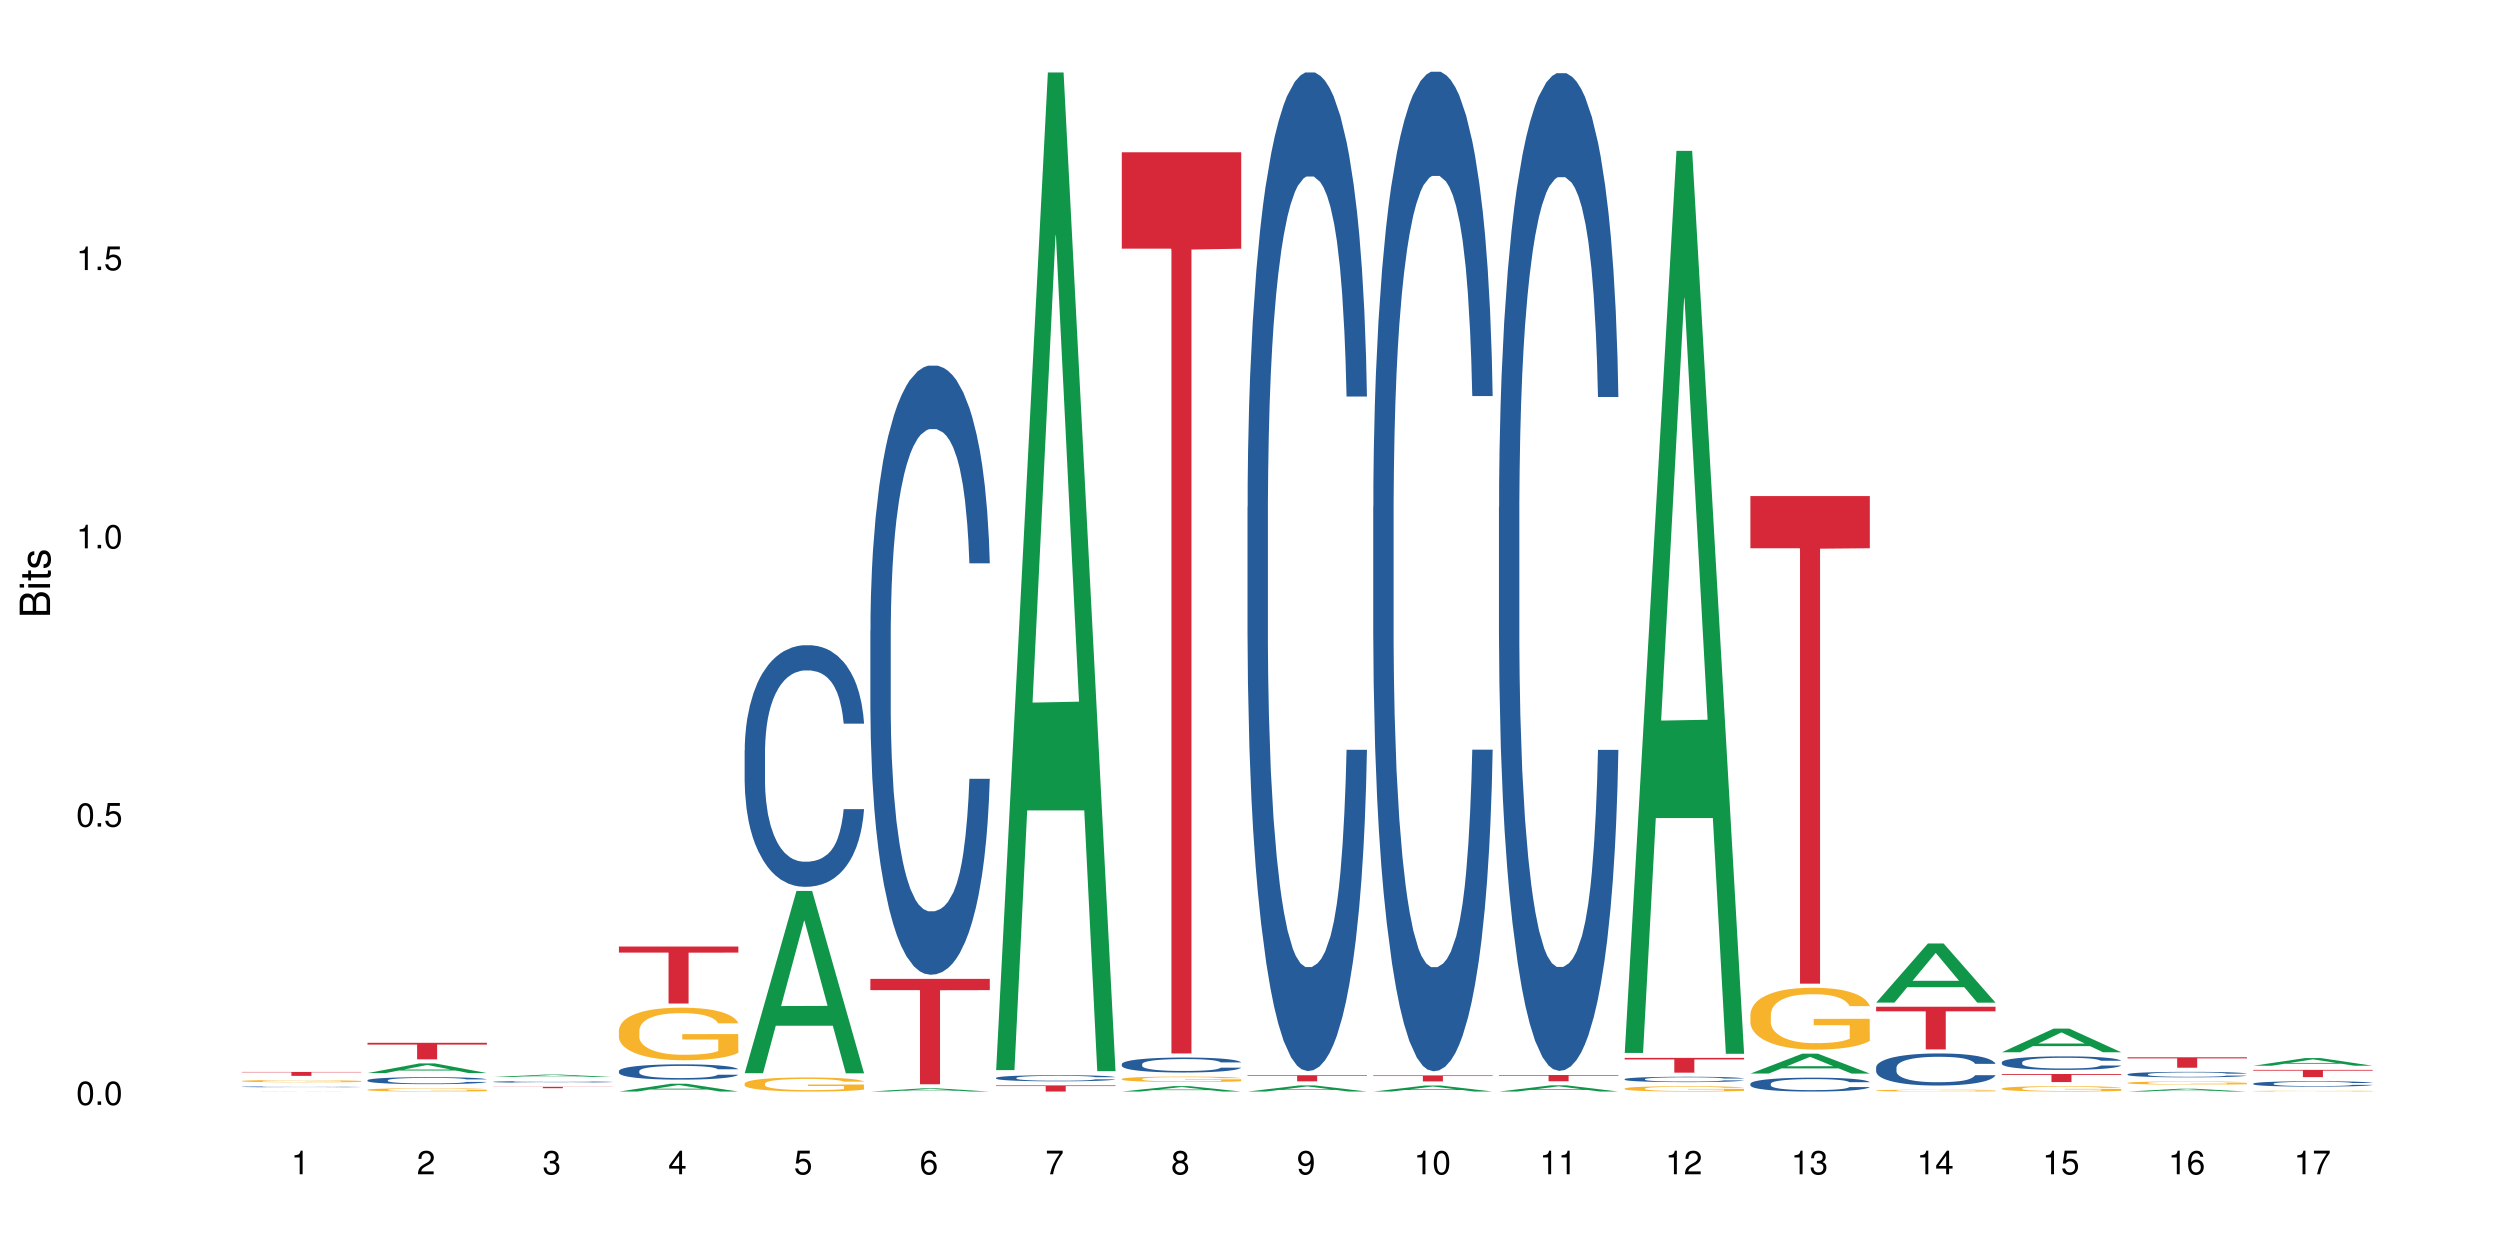 <?xml version="1.0" encoding="UTF-8"?>
<svg xmlns="http://www.w3.org/2000/svg" xmlns:xlink="http://www.w3.org/1999/xlink" width="720pt" height="360pt" viewBox="0 0 720 360" version="1.1">
<defs>
<g>
<symbol overflow="visible" id="glyph0-0">
<path style="stroke:none;" d=""/>
</symbol>
<symbol overflow="visible" id="glyph0-1">
<path style="stroke:none;" d="M 2.641 -6.797 C 2 -6.797 1.422 -6.531 1.078 -6.047 C 0.641 -5.453 0.406 -4.547 0.406 -3.297 C 0.406 -1 1.188 0.219 2.641 0.219 C 4.078 0.219 4.859 -1 4.859 -3.234 C 4.859 -4.562 4.656 -5.438 4.203 -6.047 C 3.844 -6.531 3.281 -6.797 2.641 -6.797 Z M 2.641 -6.047 C 3.547 -6.047 4 -5.125 4 -3.312 C 4 -1.375 3.562 -0.484 2.625 -0.484 C 1.734 -0.484 1.281 -1.422 1.281 -3.281 C 1.281 -5.141 1.734 -6.047 2.641 -6.047 Z M 2.641 -6.047 "/>
</symbol>
<symbol overflow="visible" id="glyph0-2">
<path style="stroke:none;" d="M 1.828 -1 L 0.828 -1 L 0.828 0 L 1.828 0 Z M 1.828 -1 "/>
</symbol>
<symbol overflow="visible" id="glyph0-3">
<path style="stroke:none;" d="M 4.562 -6.797 L 1.062 -6.797 L 0.547 -3.094 L 1.328 -3.094 C 1.719 -3.562 2.047 -3.734 2.578 -3.734 C 3.484 -3.734 4.062 -3.109 4.062 -2.094 C 4.062 -1.125 3.484 -0.531 2.578 -0.531 C 1.828 -0.531 1.375 -0.906 1.188 -1.672 L 0.328 -1.672 C 0.453 -1.109 0.547 -0.844 0.75 -0.594 C 1.125 -0.078 1.828 0.219 2.594 0.219 C 3.969 0.219 4.922 -0.781 4.922 -2.219 C 4.922 -3.562 4.031 -4.484 2.719 -4.484 C 2.25 -4.484 1.859 -4.359 1.469 -4.062 L 1.734 -5.969 L 4.562 -5.969 Z M 4.562 -6.797 "/>
</symbol>
<symbol overflow="visible" id="glyph0-4">
<path style="stroke:none;" d="M 2.484 -4.844 L 2.484 0 L 3.328 0 L 3.328 -6.797 L 2.766 -6.797 C 2.469 -5.75 2.281 -5.609 0.984 -5.453 L 0.984 -4.844 Z M 2.484 -4.844 "/>
</symbol>
<symbol overflow="visible" id="glyph0-5">
<path style="stroke:none;" d="M 4.859 -0.828 L 1.281 -0.828 C 1.359 -1.391 1.672 -1.75 2.5 -2.234 L 3.469 -2.75 C 4.406 -3.266 4.906 -3.969 4.906 -4.812 C 4.906 -5.375 4.672 -5.906 4.266 -6.266 C 3.859 -6.625 3.375 -6.797 2.719 -6.797 C 1.859 -6.797 1.219 -6.5 0.844 -5.922 C 0.609 -5.562 0.5 -5.125 0.484 -4.438 L 1.328 -4.438 C 1.359 -4.906 1.406 -5.188 1.531 -5.406 C 1.75 -5.812 2.188 -6.062 2.703 -6.062 C 3.469 -6.062 4.031 -5.516 4.031 -4.781 C 4.031 -4.25 3.719 -3.797 3.125 -3.438 L 2.234 -2.938 C 0.812 -2.141 0.406 -1.5 0.328 0 L 4.859 0 Z M 4.859 -0.828 "/>
</symbol>
<symbol overflow="visible" id="glyph0-6">
<path style="stroke:none;" d="M 2.125 -3.125 L 2.578 -3.125 C 3.516 -3.125 3.984 -2.703 3.984 -1.891 C 3.984 -1.031 3.469 -0.531 2.578 -0.531 C 1.656 -0.531 1.203 -0.984 1.156 -1.969 L 0.312 -1.969 C 0.344 -1.422 0.438 -1.078 0.609 -0.766 C 0.953 -0.109 1.625 0.219 2.547 0.219 C 3.953 0.219 4.859 -0.609 4.859 -1.906 C 4.859 -2.766 4.516 -3.25 3.703 -3.516 C 4.344 -3.766 4.656 -4.25 4.656 -4.938 C 4.656 -6.109 3.875 -6.797 2.578 -6.797 C 1.203 -6.797 0.484 -6.047 0.453 -4.609 L 1.297 -4.609 C 1.312 -5.016 1.344 -5.25 1.453 -5.453 C 1.641 -5.828 2.062 -6.062 2.594 -6.062 C 3.344 -6.062 3.797 -5.625 3.797 -4.906 C 3.797 -4.422 3.609 -4.141 3.25 -3.984 C 3.016 -3.891 2.719 -3.844 2.125 -3.844 Z M 2.125 -3.125 "/>
</symbol>
<symbol overflow="visible" id="glyph0-7">
<path style="stroke:none;" d="M 3.141 -1.625 L 3.141 0 L 3.984 0 L 3.984 -1.625 L 4.984 -1.625 L 4.984 -2.391 L 3.984 -2.391 L 3.984 -6.797 L 3.359 -6.797 L 0.266 -2.516 L 0.266 -1.625 Z M 3.141 -2.391 L 1 -2.391 L 3.141 -5.359 Z M 3.141 -2.391 "/>
</symbol>
<symbol overflow="visible" id="glyph0-8">
<path style="stroke:none;" d="M 4.781 -5.031 C 4.609 -6.141 3.891 -6.797 2.844 -6.797 C 2.094 -6.797 1.422 -6.438 1.031 -5.828 C 0.609 -5.172 0.406 -4.344 0.406 -3.094 C 0.406 -1.953 0.578 -1.234 0.984 -0.625 C 1.359 -0.078 1.953 0.219 2.703 0.219 C 3.984 0.219 4.922 -0.734 4.922 -2.078 C 4.922 -3.344 4.062 -4.234 2.844 -4.234 C 2.172 -4.234 1.641 -3.969 1.281 -3.469 C 1.281 -5.125 1.828 -6.047 2.797 -6.047 C 3.391 -6.047 3.797 -5.672 3.938 -5.031 Z M 2.734 -3.484 C 3.547 -3.484 4.062 -2.922 4.062 -2 C 4.062 -1.156 3.484 -0.531 2.703 -0.531 C 1.922 -0.531 1.328 -1.188 1.328 -2.047 C 1.328 -2.891 1.906 -3.484 2.734 -3.484 Z M 2.734 -3.484 "/>
</symbol>
<symbol overflow="visible" id="glyph0-9">
<path style="stroke:none;" d="M 4.984 -6.797 L 0.438 -6.797 L 0.438 -5.969 L 4.109 -5.969 C 2.5 -3.656 1.828 -2.234 1.328 0 L 2.219 0 C 2.594 -2.172 3.453 -4.047 4.984 -6.094 Z M 4.984 -6.797 "/>
</symbol>
<symbol overflow="visible" id="glyph0-10">
<path style="stroke:none;" d="M 3.75 -3.578 C 4.453 -4 4.688 -4.344 4.688 -4.984 C 4.688 -6.047 3.844 -6.797 2.641 -6.797 C 1.438 -6.797 0.594 -6.047 0.594 -4.984 C 0.594 -4.359 0.828 -4.016 1.516 -3.578 C 0.734 -3.203 0.359 -2.641 0.359 -1.891 C 0.359 -0.641 1.297 0.219 2.641 0.219 C 3.984 0.219 4.922 -0.641 4.922 -1.875 C 4.922 -2.641 4.531 -3.203 3.75 -3.578 Z M 2.641 -6.047 C 3.359 -6.047 3.812 -5.625 3.812 -4.969 C 3.812 -4.344 3.344 -3.922 2.641 -3.922 C 1.922 -3.922 1.453 -4.344 1.453 -4.984 C 1.453 -5.625 1.922 -6.047 2.641 -6.047 Z M 2.641 -3.203 C 3.484 -3.203 4.062 -2.672 4.062 -1.875 C 4.062 -1.062 3.484 -0.531 2.625 -0.531 C 1.797 -0.531 1.219 -1.078 1.219 -1.875 C 1.219 -2.672 1.797 -3.203 2.641 -3.203 Z M 2.641 -3.203 "/>
</symbol>
<symbol overflow="visible" id="glyph0-11">
<path style="stroke:none;" d="M 0.516 -1.547 C 0.672 -0.438 1.406 0.219 2.438 0.219 C 3.188 0.219 3.859 -0.141 4.266 -0.75 C 4.688 -1.406 4.891 -2.25 4.891 -3.484 C 4.891 -4.625 4.703 -5.359 4.312 -5.953 C 3.938 -6.5 3.344 -6.797 2.594 -6.797 C 1.297 -6.797 0.359 -5.844 0.359 -4.516 C 0.359 -3.25 1.234 -2.344 2.453 -2.344 C 3.094 -2.344 3.562 -2.578 4.016 -3.109 C 4 -1.453 3.469 -0.531 2.5 -0.531 C 1.906 -0.531 1.484 -0.906 1.359 -1.547 Z M 2.578 -6.062 C 3.375 -6.062 3.969 -5.406 3.969 -4.531 C 3.969 -3.688 3.375 -3.094 2.547 -3.094 C 1.734 -3.094 1.234 -3.672 1.234 -4.578 C 1.234 -5.438 1.797 -6.062 2.578 -6.062 Z M 2.578 -6.062 "/>
</symbol>
<symbol overflow="visible" id="glyph1-0">
<path style="stroke:none;" d=""/>
</symbol>
<symbol overflow="visible" id="glyph1-1">
<path style="stroke:none;" d="M 0 -0.953 L 0 -4.891 C 0 -5.719 -0.234 -6.344 -0.734 -6.797 C -1.188 -7.234 -1.812 -7.469 -2.5 -7.469 C -3.547 -7.469 -4.188 -7 -4.625 -5.875 C -4.984 -6.672 -5.641 -7.094 -6.531 -7.094 C -7.156 -7.094 -7.734 -6.859 -8.141 -6.391 C -8.562 -5.938 -8.75 -5.344 -8.75 -4.5 L -8.75 -0.953 Z M -4.984 -2.062 L -7.766 -2.062 L -7.766 -4.219 C -7.766 -4.844 -7.688 -5.203 -7.453 -5.5 C -7.219 -5.812 -6.859 -5.969 -6.375 -5.969 C -5.906 -5.969 -5.531 -5.812 -5.297 -5.5 C -5.062 -5.203 -4.984 -4.844 -4.984 -4.219 Z M -0.984 -2.062 L -4 -2.062 L -4 -4.781 C -4 -5.328 -3.859 -5.688 -3.578 -5.953 C -3.297 -6.219 -2.922 -6.359 -2.484 -6.359 C -2.062 -6.359 -1.688 -6.219 -1.406 -5.953 C -1.109 -5.688 -0.984 -5.328 -0.984 -4.781 Z M -0.984 -2.062 "/>
</symbol>
<symbol overflow="visible" id="glyph1-2">
<path style="stroke:none;" d="M -6.281 -1.797 L -6.281 -0.797 L 0 -0.797 L 0 -1.797 Z M -8.75 -1.797 L -8.75 -0.797 L -7.484 -0.797 L -7.484 -1.797 Z M -8.75 -1.797 "/>
</symbol>
<symbol overflow="visible" id="glyph1-3">
<path style="stroke:none;" d="M -6.281 -3.047 L -6.281 -2.016 L -8.016 -2.016 L -8.016 -1.016 L -6.281 -1.016 L -6.281 -0.172 L -5.469 -0.172 L -5.469 -1.016 L -0.719 -1.016 C -0.078 -1.016 0.281 -1.453 0.281 -2.234 C 0.281 -2.469 0.25 -2.719 0.188 -3.047 L -0.641 -3.047 C -0.609 -2.922 -0.594 -2.766 -0.594 -2.562 C -0.594 -2.141 -0.719 -2.016 -1.156 -2.016 L -5.469 -2.016 L -5.469 -3.047 Z M -6.281 -3.047 "/>
</symbol>
<symbol overflow="visible" id="glyph1-4">
<path style="stroke:none;" d="M -4.531 -5.25 C -5.766 -5.25 -6.469 -4.422 -6.469 -2.969 C -6.469 -1.516 -5.719 -0.562 -4.547 -0.562 C -3.562 -0.562 -3.094 -1.062 -2.734 -2.562 L -2.516 -3.484 C -2.344 -4.188 -2.094 -4.469 -1.625 -4.469 C -1.047 -4.469 -0.641 -3.875 -0.641 -3 C -0.641 -2.453 -0.797 -2 -1.062 -1.75 C -1.25 -1.594 -1.422 -1.531 -1.875 -1.469 L -1.875 -0.406 C -0.422 -0.453 0.281 -1.266 0.281 -2.922 C 0.281 -4.5 -0.5 -5.516 -1.719 -5.516 C -2.656 -5.516 -3.172 -4.984 -3.469 -3.734 L -3.703 -2.766 C -3.891 -1.953 -4.156 -1.609 -4.594 -1.609 C -5.172 -1.609 -5.547 -2.125 -5.547 -2.938 C -5.547 -3.75 -5.203 -4.172 -4.531 -4.203 Z M -4.531 -5.25 "/>
</symbol>
</g>
</defs>
<g id="surface52326">
<rect x="0" y="0" width="720" height="360" style="fill:rgb(100%,100%,100%);fill-opacity:1;stroke:none;"/>
<path style=" stroke:none;fill-rule:nonzero;fill:rgb(6.275%,58.824%,28.235%);fill-opacity:1;" d="M 69.629 314.371 L 69.668 314.371 L 84.551 314.32 L 89.07 314.32 L 104.027 314.371 L 98.77 314.371 L 95.023 314.355 L 78.598 314.355 L 74.922 314.371 L 69.629 314.371 L 80.176 314.352 L 93.516 314.352 L 86.863 314.328 L 86.719 314.328 L 80.141 314.352 L 80.176 314.352 Z M 69.629 314.371 "/>
<path style=" stroke:none;fill-rule:nonzero;fill:rgb(14.51%,36.078%,60%);fill-opacity:1;" d="M 69.629 312.996 L 69.672 312.996 L 69.672 312.988 L 69.797 312.98 L 70.09 312.969 L 70.383 312.961 L 71.141 312.945 L 72.188 312.934 L 73.277 312.922 L 74.074 312.918 L 74.789 312.914 L 76.426 312.902 L 77.473 312.898 L 78.605 312.895 L 79.992 312.891 L 80.996 312.891 L 83.262 312.887 L 84.941 312.883 L 90.73 312.883 L 91.945 312.887 L 93.289 312.887 L 94.422 312.891 L 96.391 312.895 L 98.152 312.902 L 98.949 312.906 L 100.207 312.91 L 101.172 312.918 L 101.844 312.926 L 102.602 312.934 L 103.27 312.945 L 103.773 312.957 L 104.027 312.965 L 98.152 312.965 L 97.859 312.957 L 97.523 312.949 L 96.266 312.934 L 95.387 312.926 L 94.586 312.922 L 93.496 312.918 L 92.531 312.914 L 91.527 312.914 L 90.562 312.91 L 84.145 312.91 L 83.262 312.914 L 82.004 312.918 L 81.121 312.918 L 80.074 312.926 L 79.359 312.93 L 78.48 312.934 L 77.852 312.941 L 77.137 312.949 L 76.719 312.953 L 76.34 312.961 L 76.004 312.969 L 75.754 312.977 L 75.586 312.984 L 75.5 312.992 L 75.5 313.031 L 75.586 313.039 L 75.797 313.047 L 76.34 313.062 L 77.137 313.074 L 78.062 313.086 L 78.941 313.09 L 79.445 313.094 L 80.117 313.098 L 81.164 313.102 L 82.676 313.109 L 83.555 313.109 L 84.898 313.113 L 89.766 313.113 L 90.855 313.109 L 91.988 313.109 L 93.539 313.105 L 94.504 313.102 L 95.344 313.098 L 95.973 313.094 L 96.391 313.09 L 97.02 313.082 L 97.523 313.074 L 97.902 313.066 L 98.152 313.059 L 104.027 313.059 L 103.773 313.066 L 103.398 313.074 L 103.02 313.082 L 102.434 313.09 L 101.762 313.098 L 100.797 313.105 L 100 313.113 L 98.949 313.117 L 97.984 313.121 L 96.938 313.125 L 95.387 313.129 L 94.379 313.133 L 93.289 313.137 L 90.352 313.137 L 88.59 313.141 L 85.191 313.141 L 83.891 313.137 L 82.172 313.137 L 80.031 313.133 L 78.48 313.129 L 77.266 313.121 L 76.215 313.117 L 75.039 313.113 L 73.531 313.102 L 72.609 313.094 L 71.977 313.086 L 71.266 313.078 L 70.762 313.07 L 70.176 313.055 L 69.754 313.039 L 69.629 313.027 Z M 69.629 312.996 "/>
<path style=" stroke:none;fill-rule:nonzero;fill:rgb(96.863%,70.196%,16.863%);fill-opacity:1;" d="M 69.629 311.32 L 69.672 311.32 L 69.672 311.309 L 69.84 311.281 L 70.258 311.242 L 70.805 311.211 L 71.391 311.188 L 71.77 311.176 L 72.398 311.156 L 72.941 311.145 L 74.328 311.117 L 76.09 311.09 L 77.055 311.078 L 78.145 311.07 L 79.695 311.059 L 80.41 311.055 L 82.59 311.043 L 85.066 311.039 L 87.793 311.035 L 89.051 311.035 L 90.77 311.039 L 93.121 311.047 L 94.461 311.051 L 95.512 311.059 L 96.602 311.066 L 97.945 311.078 L 99.203 311.094 L 100.207 311.105 L 101.215 311.125 L 102.055 311.145 L 102.766 311.168 L 103.398 311.191 L 103.773 311.215 L 104.027 311.234 L 98.195 311.234 L 97.859 311.215 L 97.48 311.195 L 96.852 311.176 L 95.594 311.152 L 94.422 311.133 L 93.414 311.125 L 92.156 311.117 L 90.938 311.109 L 89.555 311.105 L 86.492 311.105 L 84.48 311.109 L 83.305 311.117 L 82.465 311.121 L 81.289 311.129 L 80.578 311.137 L 80.156 311.141 L 78.898 311.16 L 78.062 311.176 L 77.598 311.188 L 77.012 311.207 L 76.594 311.223 L 76.133 311.25 L 75.879 311.266 L 75.543 311.309 L 75.5 311.418 L 75.629 311.441 L 75.879 311.465 L 76.215 311.488 L 76.719 311.512 L 77.223 311.527 L 78.102 311.551 L 78.859 311.566 L 79.445 311.578 L 80.578 311.594 L 81.039 311.602 L 82.129 311.609 L 83.262 311.621 L 84.645 311.629 L 85.695 311.629 L 87.371 311.633 L 89.512 311.633 L 92.027 311.629 L 93.625 311.625 L 94.715 311.621 L 95.426 311.617 L 96.309 311.609 L 96.938 311.602 L 97.523 311.598 L 98.238 311.586 L 98.238 311.441 L 87.875 311.441 L 87.875 311.371 L 103.984 311.371 L 104.027 311.609 L 103.145 311.625 L 102.055 311.641 L 101.004 311.652 L 99.914 311.664 L 98.363 311.676 L 97.105 311.684 L 95.176 311.691 L 93.414 311.695 L 91.566 311.699 L 89.934 311.703 L 86.281 311.703 L 84.438 311.699 L 82.969 311.695 L 81.625 311.688 L 80.285 311.68 L 78.605 311.668 L 77.516 311.656 L 76.383 311.645 L 75.25 311.629 L 74.242 311.613 L 73.574 311.598 L 72.902 311.586 L 72.188 311.566 L 71.516 311.547 L 71.012 311.527 L 70.551 311.504 L 70.215 311.484 L 69.883 311.457 L 69.715 311.438 L 69.629 311.418 Z M 69.629 311.32 "/>
<path style=" stroke:none;fill-rule:nonzero;fill:rgb(83.922%,15.686%,22.353%);fill-opacity:1;" d="M 69.629 308.711 L 104.027 308.711 L 104.027 308.832 L 89.691 308.836 L 89.691 309.855 L 83.922 309.855 L 83.922 308.836 L 83.84 308.832 L 69.629 308.832 Z M 69.629 308.711 "/>
<path style=" stroke:none;fill-rule:nonzero;fill:rgb(6.275%,58.824%,28.235%);fill-opacity:1;" d="M 105.836 309.039 L 105.871 309.039 L 120.758 306.266 L 125.277 306.266 L 140.234 309.043 L 134.977 309.043 L 131.23 308.316 L 114.805 308.316 L 111.129 309.039 L 105.836 309.039 L 116.383 308.016 L 129.723 308.016 L 123.07 306.719 L 122.996 306.715 L 122.926 306.723 L 116.348 308.016 L 116.383 308.016 Z M 105.836 309.039 "/>
<path style=" stroke:none;fill-rule:nonzero;fill:rgb(14.51%,36.078%,60%);fill-opacity:1;" d="M 105.836 311.102 L 105.879 311.098 L 105.879 311.055 L 106.004 310.984 L 106.297 310.895 L 106.59 310.836 L 107.348 310.727 L 108.395 310.621 L 109.484 310.539 L 110.281 310.492 L 110.996 310.453 L 112.633 310.387 L 113.68 310.352 L 114.812 310.32 L 116.195 310.289 L 117.203 310.27 L 119.469 310.242 L 121.148 310.227 L 122.449 310.223 L 125.258 310.223 L 126.938 310.23 L 128.152 310.238 L 129.496 310.254 L 130.629 310.27 L 132.598 310.312 L 134.359 310.363 L 135.156 310.391 L 136.414 310.449 L 137.379 310.504 L 138.051 310.551 L 138.809 310.621 L 139.477 310.703 L 139.98 310.797 L 140.234 310.875 L 134.359 310.875 L 134.066 310.805 L 133.73 310.746 L 133.102 310.672 L 132.473 310.617 L 131.59 310.562 L 130.793 310.527 L 129.703 310.492 L 128.738 310.473 L 127.734 310.453 L 126.77 310.441 L 124.922 310.434 L 122.781 310.434 L 121.984 310.438 L 120.352 310.449 L 119.469 310.465 L 118.211 310.488 L 117.328 310.512 L 116.281 310.551 L 115.566 310.582 L 114.688 310.629 L 114.059 310.672 L 113.344 310.734 L 112.926 310.777 L 112.547 310.832 L 112.211 310.891 L 111.961 310.957 L 111.793 311.023 L 111.707 311.09 L 111.707 311.375 L 111.793 311.441 L 112.004 311.52 L 112.547 311.633 L 113.344 311.73 L 114.27 311.809 L 115.148 311.863 L 115.652 311.891 L 116.324 311.918 L 117.371 311.957 L 118.883 311.992 L 119.762 312.008 L 121.105 312.023 L 122.488 312.027 L 124.336 312.027 L 125.973 312.023 L 127.062 312.012 L 128.195 311.996 L 129.746 311.965 L 130.711 311.938 L 131.551 311.902 L 132.18 311.867 L 132.598 311.836 L 133.227 311.781 L 133.73 311.719 L 134.109 311.652 L 134.359 311.59 L 140.234 311.59 L 139.98 311.664 L 139.605 311.734 L 139.227 311.789 L 138.641 311.855 L 137.969 311.91 L 137.004 311.977 L 136.207 312.02 L 135.156 312.062 L 134.191 312.098 L 133.145 312.129 L 131.59 312.168 L 130.586 312.188 L 129.496 312.203 L 128.195 312.219 L 126.559 312.23 L 124.797 312.238 L 123.16 312.238 L 121.398 312.234 L 120.098 312.227 L 118.379 312.211 L 116.238 312.18 L 114.688 312.145 L 113.469 312.109 L 112.422 312.07 L 111.246 312.023 L 109.738 311.941 L 108.816 311.879 L 108.184 311.828 L 107.473 311.754 L 106.969 311.691 L 106.383 311.586 L 105.961 311.457 L 105.836 311.355 Z M 105.836 311.102 "/>
<path style=" stroke:none;fill-rule:nonzero;fill:rgb(96.863%,70.196%,16.863%);fill-opacity:1;" d="M 105.836 313.828 L 105.879 313.824 L 105.879 313.809 L 106.047 313.77 L 106.465 313.715 L 107.012 313.672 L 107.598 313.637 L 107.977 313.617 L 108.605 313.594 L 109.148 313.574 L 110.535 313.535 L 112.297 313.496 L 113.262 313.48 L 114.352 313.465 L 115.902 313.449 L 116.617 313.445 L 118.797 313.43 L 121.273 313.422 L 124 313.418 L 125.258 313.418 L 126.977 313.422 L 129.328 313.434 L 130.668 313.441 L 131.719 313.449 L 132.809 313.461 L 134.152 313.48 L 135.41 313.5 L 136.414 313.52 L 137.422 313.547 L 138.262 313.574 L 138.973 313.605 L 139.605 313.641 L 139.98 313.672 L 140.234 313.703 L 134.402 313.703 L 134.066 313.672 L 133.688 313.648 L 133.059 313.621 L 132.43 313.598 L 131.801 313.582 L 130.629 313.559 L 129.621 313.547 L 128.363 313.535 L 127.145 313.527 L 125.762 313.52 L 122.699 313.52 L 120.688 313.523 L 119.512 313.531 L 118.672 313.539 L 117.496 313.551 L 116.785 313.562 L 116.363 313.57 L 115.105 313.598 L 114.27 313.621 L 113.805 313.637 L 113.219 313.664 L 112.801 313.688 L 112.34 313.723 L 112.086 313.746 L 111.75 313.805 L 111.707 313.965 L 111.836 313.996 L 112.086 314.031 L 112.422 314.062 L 112.926 314.098 L 113.43 314.121 L 114.309 314.156 L 115.066 314.176 L 115.652 314.191 L 116.785 314.215 L 117.246 314.223 L 118.336 314.238 L 119.469 314.25 L 120.852 314.262 L 121.902 314.266 L 123.578 314.273 L 125.719 314.273 L 128.234 314.266 L 129.828 314.258 L 130.922 314.254 L 131.633 314.246 L 132.516 314.238 L 133.145 314.227 L 133.73 314.219 L 134.445 314.203 L 134.445 313.996 L 124.082 313.996 L 124.082 313.898 L 140.191 313.898 L 140.234 314.238 L 139.352 314.262 L 138.262 314.281 L 137.211 314.301 L 136.121 314.316 L 134.57 314.332 L 133.312 314.344 L 131.383 314.355 L 129.621 314.363 L 127.773 314.367 L 126.137 314.371 L 124.211 314.371 L 122.488 314.367 L 120.645 314.363 L 119.176 314.355 L 117.832 314.348 L 116.492 314.336 L 114.812 314.32 L 113.723 314.305 L 111.457 314.266 L 110.449 314.242 L 109.781 314.223 L 109.109 314.203 L 108.395 314.176 L 107.723 314.145 L 107.219 314.117 L 106.758 314.09 L 106.422 314.059 L 106.09 314.02 L 105.922 313.988 L 105.836 313.961 Z M 105.836 313.828 "/>
<path style=" stroke:none;fill-rule:nonzero;fill:rgb(83.922%,15.686%,22.353%);fill-opacity:1;" d="M 105.836 300.328 L 140.234 300.328 L 140.234 300.836 L 125.898 300.84 L 125.898 305.086 L 120.129 305.086 L 120.129 300.844 L 120.047 300.836 L 105.836 300.836 Z M 105.836 300.328 "/>
<path style=" stroke:none;fill-rule:nonzero;fill:rgb(6.275%,58.824%,28.235%);fill-opacity:1;" d="M 142.043 310.18 L 142.078 310.18 L 156.965 309.48 L 161.484 309.48 L 176.441 310.184 L 171.184 310.184 L 167.438 310 L 151.012 310 L 147.336 310.18 L 142.043 310.18 L 152.59 309.922 L 165.93 309.922 L 159.277 309.594 L 159.133 309.594 L 152.555 309.922 L 152.59 309.922 Z M 142.043 310.18 "/>
<path style=" stroke:none;fill-rule:nonzero;fill:rgb(14.51%,36.078%,60%);fill-opacity:1;" d="M 142.043 311.562 L 142.086 311.562 L 142.086 311.551 L 142.211 311.535 L 142.504 311.516 L 142.797 311.5 L 143.555 311.477 L 144.602 311.453 L 145.691 311.434 L 146.488 311.422 L 147.203 311.414 L 148.84 311.398 L 149.887 311.391 L 151.02 311.383 L 152.402 311.375 L 153.41 311.371 L 155.676 311.367 L 157.355 311.363 L 158.652 311.359 L 161.465 311.359 L 163.145 311.363 L 164.359 311.363 L 165.703 311.367 L 166.832 311.371 L 168.805 311.383 L 170.566 311.395 L 171.363 311.398 L 172.621 311.414 L 173.586 311.426 L 174.258 311.438 L 175.012 311.453 L 175.684 311.473 L 176.188 311.492 L 176.441 311.512 L 170.566 311.512 L 170.273 311.492 L 169.938 311.48 L 168.68 311.449 L 167.797 311.438 L 167 311.43 L 165.91 311.422 L 164.945 311.418 L 163.941 311.414 L 162.977 311.41 L 158.191 311.41 L 156.559 311.414 L 155.676 311.418 L 154.418 311.422 L 153.535 311.426 L 152.488 311.438 L 151.773 311.441 L 150.895 311.453 L 150.266 311.465 L 149.551 311.477 L 149.133 311.488 L 148.754 311.5 L 148.418 311.516 L 148.168 311.527 L 148 311.543 L 147.914 311.559 L 147.914 311.625 L 148 311.641 L 148.211 311.656 L 148.754 311.684 L 149.551 311.703 L 150.473 311.723 L 151.355 311.734 L 151.859 311.742 L 152.531 311.746 L 153.578 311.758 L 155.09 311.766 L 155.969 311.77 L 157.312 311.77 L 158.695 311.773 L 160.543 311.773 L 162.18 311.77 L 163.27 311.77 L 164.402 311.766 L 165.953 311.758 L 166.918 311.75 L 167.758 311.742 L 168.387 311.734 L 168.805 311.73 L 169.434 311.715 L 169.938 311.703 L 170.316 311.688 L 170.566 311.672 L 176.441 311.672 L 176.188 311.691 L 175.812 311.707 L 175.434 311.719 L 174.848 311.734 L 174.176 311.746 L 173.211 311.762 L 172.414 311.77 L 171.363 311.781 L 170.398 311.789 L 169.352 311.797 L 167.797 311.805 L 166.793 311.809 L 165.703 311.812 L 164.402 311.816 L 162.766 311.82 L 157.605 311.82 L 156.305 311.816 L 154.586 311.816 L 152.445 311.809 L 150.895 311.801 L 149.676 311.789 L 148.629 311.781 L 147.453 311.77 L 145.945 311.754 L 145.02 311.738 L 144.391 311.727 L 143.68 311.711 L 143.176 311.695 L 142.59 311.672 L 142.168 311.641 L 142.043 311.621 Z M 142.043 311.562 "/>
<path style=" stroke:none;fill-rule:nonzero;fill:rgb(83.922%,15.686%,22.353%);fill-opacity:1;" d="M 142.043 313 L 176.441 313 L 176.441 313.043 L 162.105 313.043 L 162.105 313.398 L 156.336 313.398 L 156.336 313.043 L 142.043 313.043 Z M 142.043 313 "/>
<path style=" stroke:none;fill-rule:nonzero;fill:rgb(6.275%,58.824%,28.235%);fill-opacity:1;" d="M 178.25 314.367 L 178.285 314.367 L 193.172 312.113 L 197.691 312.113 L 212.648 314.371 L 207.391 314.371 L 203.645 313.781 L 187.219 313.781 L 183.543 314.367 L 178.25 314.367 L 188.797 313.539 L 202.137 313.535 L 195.484 312.484 L 195.41 312.48 L 195.34 312.488 L 188.762 313.535 L 188.797 313.539 Z M 178.25 314.367 "/>
<path style=" stroke:none;fill-rule:nonzero;fill:rgb(14.51%,36.078%,60%);fill-opacity:1;" d="M 178.25 308.445 L 178.293 308.441 L 178.293 308.344 L 178.418 308.191 L 178.711 308 L 179.004 307.867 L 179.762 307.629 L 180.809 307.398 L 181.898 307.223 L 182.695 307.117 L 183.41 307.035 L 185.047 306.887 L 186.094 306.812 L 187.227 306.742 L 188.609 306.676 L 189.617 306.633 L 191.883 306.57 L 193.562 306.543 L 194.859 306.531 L 197.672 306.531 L 199.348 306.547 L 200.566 306.566 L 201.91 306.598 L 203.039 306.633 L 205.012 306.723 L 206.773 306.836 L 207.57 306.898 L 208.828 307.023 L 209.793 307.145 L 210.465 307.25 L 211.219 307.398 L 211.891 307.582 L 212.395 307.785 L 212.648 307.957 L 206.773 307.957 L 206.48 307.797 L 206.145 307.672 L 205.516 307.508 L 204.887 307.391 L 204.004 307.273 L 203.207 307.199 L 202.117 307.121 L 201.152 307.074 L 200.148 307.035 L 199.184 307.012 L 197.336 306.988 L 195.195 306.988 L 194.398 306.996 L 192.766 307.027 L 191.883 307.059 L 190.625 307.113 L 189.742 307.164 L 188.695 307.246 L 187.98 307.316 L 187.102 307.418 L 186.473 307.512 L 185.758 307.645 L 185.34 307.746 L 184.961 307.859 L 184.625 307.992 L 184.375 308.133 L 184.207 308.281 L 184.121 308.426 L 184.121 309.051 L 184.207 309.195 L 184.418 309.363 L 184.961 309.609 L 185.758 309.824 L 186.68 309.992 L 187.562 310.113 L 188.066 310.168 L 188.738 310.234 L 189.785 310.312 L 191.297 310.395 L 192.176 310.426 L 193.52 310.461 L 194.902 310.477 L 196.75 310.477 L 198.387 310.461 L 199.477 310.438 L 200.609 310.406 L 202.16 310.34 L 203.125 310.273 L 203.965 310.199 L 204.594 310.121 L 205.012 310.055 L 205.641 309.934 L 206.145 309.793 L 206.523 309.652 L 206.773 309.516 L 212.648 309.516 L 212.395 309.68 L 212.016 309.836 L 211.641 309.953 L 211.055 310.094 L 210.383 310.219 L 209.418 310.359 L 208.621 310.449 L 207.57 310.551 L 206.605 310.629 L 205.559 310.695 L 204.004 310.777 L 203 310.816 L 201.91 310.855 L 200.609 310.887 L 198.973 310.914 L 197.211 310.93 L 195.574 310.934 L 193.812 310.926 L 192.512 310.91 L 190.793 310.875 L 188.652 310.801 L 187.102 310.727 L 185.883 310.648 L 184.836 310.566 L 183.66 310.461 L 182.152 310.281 L 181.227 310.145 L 180.598 310.031 L 179.887 309.875 L 179.383 309.734 L 178.797 309.508 L 178.375 309.223 L 178.25 309 Z M 178.25 308.445 "/>
<path style=" stroke:none;fill-rule:nonzero;fill:rgb(96.863%,70.196%,16.863%);fill-opacity:1;" d="M 178.25 296.691 L 178.293 296.68 L 178.293 296.402 L 178.461 295.781 L 178.879 294.922 L 179.426 294.219 L 180.012 293.664 L 180.391 293.375 L 181.02 292.957 L 181.562 292.652 L 182.949 292.031 L 184.711 291.449 L 185.676 291.203 L 186.766 290.969 L 188.316 290.703 L 189.031 290.609 L 191.211 290.387 L 193.688 290.246 L 196.414 290.207 L 197.672 290.219 L 199.391 290.277 L 201.742 290.426 L 203.082 290.566 L 204.133 290.703 L 205.223 290.883 L 206.562 291.16 L 207.824 291.492 L 208.828 291.824 L 209.836 292.238 L 210.676 292.684 L 211.387 293.164 L 212.016 293.746 L 212.395 294.23 L 212.648 294.715 L 206.816 294.715 L 206.48 294.23 L 206.102 293.859 L 205.473 293.402 L 204.844 293.07 L 204.215 292.805 L 203.039 292.445 L 202.035 292.227 L 200.777 292.031 L 199.559 291.906 L 198.176 291.824 L 197.336 291.797 L 195.113 291.797 L 193.098 291.895 L 191.926 292.004 L 191.086 292.113 L 189.91 292.324 L 189.199 292.488 L 188.777 292.598 L 187.52 293.027 L 186.68 293.414 L 186.219 293.676 L 185.633 294.094 L 185.215 294.465 L 184.754 295.02 L 184.5 295.434 L 184.164 296.375 L 184.121 298.863 L 184.25 299.391 L 184.5 299.957 L 184.836 300.453 L 185.34 300.98 L 185.844 301.379 L 186.723 301.922 L 187.48 302.281 L 188.066 302.516 L 189.199 302.887 L 189.66 303.012 L 190.75 303.262 L 191.883 303.457 L 193.266 303.621 L 194.316 303.703 L 195.992 303.773 L 198.133 303.773 L 200.648 303.691 L 202.242 303.578 L 203.336 303.469 L 204.047 303.371 L 204.93 303.219 L 205.559 303.082 L 206.145 302.93 L 206.859 302.695 L 206.859 299.391 L 196.496 299.375 L 196.496 297.828 L 212.605 297.812 L 212.648 303.219 L 211.766 303.594 L 210.676 303.953 L 209.625 304.23 L 208.535 304.465 L 206.984 304.727 L 205.727 304.895 L 203.797 305.086 L 202.035 305.211 L 200.188 305.293 L 198.551 305.336 L 196.621 305.352 L 194.902 305.324 L 193.059 305.238 L 191.59 305.129 L 190.246 304.992 L 188.906 304.812 L 187.227 304.52 L 186.137 304.285 L 185.004 303.996 L 183.871 303.648 L 182.863 303.277 L 182.191 302.984 L 181.523 302.652 L 180.809 302.238 L 180.137 301.77 L 179.633 301.34 L 179.172 300.855 L 178.836 300.398 L 178.5 299.777 L 178.336 299.277 L 178.25 298.852 Z M 178.25 296.691 "/>
<path style=" stroke:none;fill-rule:nonzero;fill:rgb(83.922%,15.686%,22.353%);fill-opacity:1;" d="M 178.25 272.594 L 212.648 272.594 L 212.648 274.355 L 198.312 274.367 L 198.312 289.027 L 192.543 289.027 L 192.543 274.383 L 192.461 274.355 L 178.25 274.355 Z M 178.25 272.594 "/>
<path style=" stroke:none;fill-rule:nonzero;fill:rgb(6.275%,58.824%,28.235%);fill-opacity:1;" d="M 214.457 309.082 L 214.492 309.031 L 229.379 256.594 L 233.898 256.594 L 248.855 309.129 L 243.598 309.129 L 239.852 295.418 L 223.422 295.418 L 219.75 309.082 L 214.457 309.082 L 225.004 289.742 L 238.344 289.695 L 231.691 265.176 L 231.617 265.129 L 231.547 265.273 L 224.969 289.695 L 225.004 289.742 Z M 214.457 309.082 "/>
<path style=" stroke:none;fill-rule:nonzero;fill:rgb(14.51%,36.078%,60%);fill-opacity:1;" d="M 214.457 216.113 L 214.5 216.051 L 214.5 214.523 L 214.625 212.109 L 214.918 209.055 L 215.211 206.957 L 215.969 203.203 L 217.016 199.582 L 218.105 196.781 L 218.902 195.129 L 219.617 193.855 L 221.254 191.504 L 222.301 190.297 L 223.434 189.215 L 224.816 188.133 L 225.824 187.496 L 228.09 186.48 L 229.77 186.035 L 231.066 185.844 L 233.879 185.844 L 235.555 186.098 L 236.773 186.418 L 238.117 186.926 L 239.246 187.496 L 241.219 188.898 L 242.98 190.676 L 243.777 191.695 L 245.035 193.668 L 246 195.574 L 246.672 197.227 L 247.426 199.582 L 248.098 202.441 L 248.602 205.684 L 248.855 208.418 L 242.98 208.418 L 242.688 205.875 L 242.352 203.906 L 241.723 201.297 L 241.094 199.453 L 240.211 197.609 L 239.414 196.402 L 238.324 195.191 L 237.359 194.43 L 236.352 193.855 L 235.391 193.477 L 233.543 193.094 L 231.402 193.094 L 230.605 193.223 L 228.973 193.73 L 228.09 194.176 L 226.832 195.066 L 225.949 195.891 L 224.902 197.164 L 224.188 198.246 L 223.309 199.898 L 222.68 201.359 L 221.965 203.461 L 221.547 205.051 L 221.168 206.828 L 220.832 208.93 L 220.582 211.152 L 220.414 213.508 L 220.328 215.797 L 220.328 225.652 L 220.414 227.941 L 220.625 230.613 L 221.168 234.492 L 221.965 237.863 L 222.887 240.531 L 223.77 242.441 L 224.273 243.332 L 224.945 244.348 L 225.992 245.621 L 227.504 246.891 L 228.383 247.402 L 229.727 247.91 L 231.109 248.164 L 232.957 248.164 L 234.59 247.91 L 235.684 247.59 L 236.816 247.082 L 238.367 246 L 239.332 244.984 L 240.172 243.777 L 240.801 242.566 L 241.219 241.551 L 241.848 239.578 L 242.352 237.418 L 242.73 235.191 L 242.98 233.027 L 248.855 233.027 L 248.602 235.574 L 248.223 238.055 L 247.848 239.898 L 247.258 242.121 L 246.59 244.094 L 245.625 246.32 L 244.828 247.781 L 243.777 249.371 L 242.812 250.582 L 241.766 251.66 L 240.211 252.934 L 239.207 253.57 L 238.117 254.141 L 236.816 254.648 L 235.18 255.094 L 233.418 255.352 L 231.781 255.414 L 230.02 255.285 L 228.719 255.031 L 227 254.461 L 224.859 253.316 L 223.309 252.105 L 222.09 250.898 L 221.043 249.625 L 219.867 247.91 L 218.359 245.113 L 217.434 242.949 L 216.805 241.168 L 216.094 238.688 L 215.59 236.465 L 215.004 232.902 L 214.582 228.387 L 214.457 224.891 Z M 214.457 216.113 "/>
<path style=" stroke:none;fill-rule:nonzero;fill:rgb(96.863%,70.196%,16.863%);fill-opacity:1;" d="M 214.457 312.051 L 214.5 312.047 L 214.5 311.973 L 214.668 311.805 L 215.086 311.574 L 215.633 311.387 L 216.219 311.238 L 216.598 311.16 L 217.227 311.047 L 217.77 310.965 L 219.156 310.801 L 220.918 310.645 L 221.883 310.578 L 222.973 310.512 L 224.523 310.441 L 225.238 310.418 L 227.418 310.359 L 229.895 310.32 L 232.621 310.309 L 233.879 310.312 L 235.598 310.328 L 237.949 310.367 L 239.289 310.406 L 240.34 310.441 L 241.43 310.492 L 242.77 310.566 L 244.031 310.656 L 245.035 310.742 L 246.043 310.855 L 246.883 310.973 L 247.594 311.102 L 248.223 311.258 L 248.602 311.391 L 248.855 311.52 L 243.023 311.52 L 242.688 311.391 L 242.309 311.289 L 241.68 311.168 L 241.051 311.078 L 240.422 311.008 L 239.246 310.91 L 238.242 310.852 L 236.984 310.801 L 235.766 310.766 L 234.383 310.742 L 233.543 310.734 L 231.32 310.734 L 229.305 310.762 L 228.133 310.793 L 227.293 310.82 L 226.117 310.879 L 225.406 310.922 L 224.984 310.953 L 223.727 311.066 L 222.887 311.172 L 222.426 311.242 L 221.84 311.352 L 221.422 311.453 L 220.957 311.602 L 220.707 311.711 L 220.371 311.965 L 220.328 312.633 L 220.457 312.773 L 220.707 312.926 L 221.043 313.059 L 221.547 313.199 L 222.051 313.305 L 222.93 313.449 L 223.684 313.547 L 224.273 313.609 L 225.406 313.711 L 225.867 313.742 L 226.957 313.812 L 228.09 313.863 L 229.473 313.906 L 230.523 313.93 L 232.199 313.949 L 234.34 313.949 L 236.855 313.926 L 238.449 313.895 L 239.543 313.867 L 240.254 313.84 L 241.137 313.801 L 241.766 313.762 L 242.352 313.723 L 243.066 313.66 L 243.066 312.773 L 232.703 312.77 L 232.703 312.352 L 248.812 312.348 L 248.855 313.801 L 247.973 313.898 L 246.883 313.996 L 245.832 314.07 L 244.742 314.133 L 243.191 314.203 L 241.934 314.25 L 240.004 314.301 L 238.242 314.332 L 236.395 314.355 L 234.758 314.367 L 232.828 314.371 L 231.109 314.363 L 229.266 314.34 L 227.797 314.312 L 226.453 314.273 L 225.113 314.227 L 223.434 314.148 L 222.344 314.086 L 221.211 314.008 L 220.078 313.914 L 219.07 313.812 L 218.398 313.738 L 217.73 313.648 L 217.016 313.535 L 216.344 313.41 L 215.84 313.297 L 215.379 313.164 L 215.043 313.043 L 214.707 312.875 L 214.539 312.742 L 214.457 312.629 Z M 214.457 312.051 "/>
<path style=" stroke:none;fill-rule:nonzero;fill:rgb(6.275%,58.824%,28.235%);fill-opacity:1;" d="M 250.664 314.371 L 250.699 314.367 L 265.582 313.449 L 270.105 313.449 L 285.062 314.371 L 279.805 314.371 L 276.059 314.129 L 259.629 314.129 L 255.957 314.371 L 250.664 314.371 L 261.211 314.031 L 274.551 314.027 L 267.898 313.598 L 267.824 313.598 L 267.754 313.602 L 261.176 314.027 L 261.211 314.031 Z M 250.664 314.371 "/>
<path style=" stroke:none;fill-rule:nonzero;fill:rgb(14.51%,36.078%,60%);fill-opacity:1;" d="M 250.664 181.637 L 250.707 181.477 L 250.707 177.629 L 250.832 171.535 L 251.125 163.84 L 251.418 158.547 L 252.176 149.086 L 253.223 139.949 L 254.312 132.891 L 255.109 128.723 L 255.824 125.516 L 257.461 119.582 L 258.508 116.535 L 259.641 113.812 L 261.023 111.086 L 262.031 109.48 L 264.297 106.914 L 265.977 105.793 L 267.273 105.312 L 270.086 105.312 L 271.762 105.953 L 272.98 106.754 L 274.32 108.039 L 275.453 109.48 L 277.426 113.008 L 279.188 117.5 L 279.984 120.062 L 281.242 125.035 L 282.207 129.844 L 282.879 134.016 L 283.633 139.949 L 284.305 147.164 L 284.809 155.34 L 285.062 162.234 L 279.188 162.234 L 278.895 155.82 L 278.559 150.852 L 277.93 144.277 L 277.301 139.625 L 276.418 134.977 L 275.621 131.93 L 274.531 128.883 L 273.566 126.961 L 272.559 125.516 L 271.594 124.555 L 269.75 123.594 L 267.609 123.594 L 266.812 123.914 L 265.18 125.195 L 264.297 126.316 L 263.039 128.562 L 262.156 130.648 L 261.109 133.855 L 260.395 136.578 L 259.516 140.75 L 258.887 144.438 L 258.172 149.73 L 257.754 153.738 L 257.375 158.227 L 257.039 163.52 L 256.789 169.129 L 256.621 175.062 L 256.535 180.836 L 256.535 205.691 L 256.621 211.461 L 256.832 218.195 L 257.375 227.977 L 258.172 236.477 L 259.094 243.211 L 259.977 248.023 L 260.48 250.266 L 261.152 252.832 L 262.199 256.039 L 263.711 259.246 L 264.59 260.527 L 265.934 261.812 L 267.316 262.453 L 269.164 262.453 L 270.797 261.812 L 271.891 261.012 L 273.023 259.727 L 274.574 257 L 275.539 254.438 L 276.379 251.391 L 277.008 248.344 L 277.426 245.777 L 278.055 240.805 L 278.559 235.355 L 278.938 229.742 L 279.188 224.289 L 285.062 224.289 L 284.809 230.703 L 284.43 236.957 L 284.055 241.609 L 283.465 247.219 L 282.797 252.191 L 281.832 257.805 L 281.035 261.492 L 279.984 265.5 L 279.02 268.547 L 277.973 271.273 L 276.418 274.48 L 275.414 276.082 L 274.32 277.527 L 273.023 278.809 L 271.387 279.93 L 269.625 280.57 L 267.988 280.734 L 266.227 280.41 L 264.926 279.77 L 263.207 278.328 L 261.066 275.441 L 259.516 272.395 L 258.297 269.348 L 257.25 266.141 L 256.074 261.812 L 254.566 254.758 L 253.641 249.305 L 253.012 244.816 L 252.301 238.562 L 251.797 232.949 L 251.211 223.969 L 250.789 212.586 L 250.664 203.766 Z M 250.664 181.637 "/>
<path style=" stroke:none;fill-rule:nonzero;fill:rgb(83.922%,15.686%,22.353%);fill-opacity:1;" d="M 250.664 281.914 L 285.062 281.914 L 285.062 285.16 L 270.727 285.191 L 270.727 312.27 L 264.957 312.27 L 264.957 285.219 L 264.875 285.16 L 250.664 285.16 Z M 250.664 281.914 "/>
<path style=" stroke:none;fill-rule:nonzero;fill:rgb(6.275%,58.824%,28.235%);fill-opacity:1;" d="M 286.871 308.207 L 286.906 307.938 L 301.789 20.875 L 306.312 20.875 L 321.27 308.477 L 316.012 308.477 L 312.266 233.402 L 295.836 233.402 L 292.164 308.207 L 286.871 308.207 L 297.418 202.348 L 310.758 202.078 L 304.105 67.863 L 304.031 67.594 L 303.961 68.402 L 297.383 202.078 L 297.418 202.348 Z M 286.871 308.207 "/>
<path style=" stroke:none;fill-rule:nonzero;fill:rgb(14.51%,36.078%,60%);fill-opacity:1;" d="M 286.871 310.426 L 286.914 310.426 L 286.914 310.387 L 287.039 310.324 L 287.332 310.246 L 287.625 310.191 L 288.383 310.098 L 289.43 310.004 L 290.52 309.934 L 291.316 309.891 L 292.031 309.859 L 293.668 309.801 L 294.715 309.77 L 295.848 309.742 L 297.23 309.715 L 298.238 309.699 L 300.504 309.672 L 302.184 309.66 L 303.48 309.656 L 306.293 309.656 L 307.969 309.664 L 309.188 309.672 L 310.527 309.684 L 311.66 309.699 L 313.633 309.734 L 315.395 309.781 L 316.191 309.805 L 317.449 309.855 L 318.414 309.902 L 319.086 309.945 L 319.84 310.004 L 320.512 310.078 L 321.016 310.16 L 321.27 310.23 L 315.395 310.23 L 315.102 310.164 L 314.766 310.117 L 314.137 310.051 L 313.508 310.004 L 312.625 309.957 L 311.828 309.926 L 310.738 309.895 L 309.773 309.875 L 308.766 309.859 L 307.801 309.852 L 305.957 309.84 L 303.816 309.84 L 303.02 309.844 L 301.383 309.855 L 300.504 309.867 L 299.246 309.891 L 298.363 309.91 L 297.316 309.945 L 296.602 309.973 L 295.723 310.012 L 295.094 310.051 L 294.379 310.105 L 293.961 310.145 L 293.582 310.191 L 293.246 310.242 L 292.996 310.301 L 292.828 310.359 L 292.742 310.418 L 292.742 310.668 L 292.828 310.727 L 293.039 310.793 L 293.582 310.891 L 294.379 310.977 L 295.301 311.047 L 296.184 311.094 L 296.688 311.117 L 297.359 311.145 L 298.406 311.176 L 299.918 311.207 L 300.797 311.219 L 302.141 311.234 L 303.523 311.238 L 305.371 311.238 L 307.004 311.234 L 308.098 311.227 L 309.23 311.211 L 310.781 311.184 L 311.746 311.16 L 312.586 311.129 L 313.215 311.098 L 313.633 311.07 L 314.262 311.023 L 314.766 310.965 L 315.145 310.91 L 315.395 310.855 L 321.27 310.855 L 321.016 310.918 L 320.637 310.984 L 320.262 311.031 L 319.672 311.086 L 319.004 311.137 L 318.039 311.191 L 317.242 311.23 L 316.191 311.27 L 315.227 311.301 L 314.18 311.328 L 312.625 311.359 L 311.621 311.379 L 310.527 311.391 L 309.23 311.406 L 307.594 311.414 L 305.832 311.422 L 304.195 311.426 L 302.434 311.422 L 301.133 311.414 L 299.414 311.398 L 297.273 311.371 L 295.723 311.34 L 294.504 311.309 L 293.457 311.277 L 292.281 311.234 L 290.773 311.164 L 289.848 311.105 L 289.219 311.062 L 288.508 311 L 288.004 310.941 L 287.418 310.852 L 286.996 310.738 L 286.871 310.648 Z M 286.871 310.426 "/>
<path style=" stroke:none;fill-rule:nonzero;fill:rgb(83.922%,15.686%,22.353%);fill-opacity:1;" d="M 286.871 312.602 L 321.27 312.602 L 321.27 312.793 L 306.934 312.793 L 306.934 314.371 L 301.164 314.371 L 301.164 312.797 L 301.082 312.793 L 286.871 312.793 Z M 286.871 312.602 "/>
<path style=" stroke:none;fill-rule:nonzero;fill:rgb(6.275%,58.824%,28.235%);fill-opacity:1;" d="M 323.078 314.371 L 323.113 314.367 L 337.996 312.805 L 342.52 312.805 L 357.473 314.371 L 352.219 314.371 L 348.473 313.961 L 332.043 313.961 L 328.371 314.371 L 323.078 314.371 L 333.625 313.793 L 346.965 313.793 L 340.312 313.062 L 340.238 313.059 L 340.164 313.062 L 333.59 313.793 L 333.625 313.793 Z M 323.078 314.371 "/>
<path style=" stroke:none;fill-rule:nonzero;fill:rgb(14.51%,36.078%,60%);fill-opacity:1;" d="M 323.078 306.445 L 323.121 306.441 L 323.121 306.348 L 323.246 306.199 L 323.539 306.012 L 323.832 305.879 L 324.59 305.648 L 325.637 305.422 L 326.727 305.25 L 327.523 305.148 L 328.238 305.07 L 329.875 304.922 L 330.922 304.848 L 332.055 304.781 L 333.438 304.715 L 334.445 304.676 L 336.711 304.613 L 338.387 304.582 L 339.688 304.57 L 342.5 304.57 L 344.176 304.586 L 345.395 304.609 L 346.734 304.641 L 347.867 304.676 L 349.84 304.762 L 351.602 304.871 L 352.398 304.934 L 353.656 305.055 L 354.621 305.176 L 355.293 305.277 L 356.047 305.422 L 356.719 305.602 L 357.223 305.801 L 357.473 305.969 L 351.602 305.969 L 351.309 305.812 L 350.973 305.691 L 350.344 305.531 L 349.715 305.414 L 348.832 305.301 L 348.035 305.227 L 346.945 305.152 L 345.98 305.105 L 344.973 305.07 L 344.008 305.043 L 342.164 305.02 L 340.023 305.02 L 339.227 305.027 L 337.59 305.062 L 336.711 305.09 L 335.453 305.145 L 334.57 305.195 L 333.523 305.273 L 332.809 305.34 L 331.93 305.441 L 331.301 305.535 L 330.586 305.664 L 330.168 305.762 L 329.789 305.871 L 329.453 306.004 L 329.203 306.141 L 329.035 306.285 L 328.949 306.426 L 328.949 307.039 L 329.035 307.18 L 329.246 307.344 L 329.789 307.586 L 330.586 307.793 L 331.508 307.961 L 332.391 308.078 L 332.895 308.133 L 333.566 308.195 L 334.613 308.273 L 336.125 308.355 L 337.004 308.387 L 338.348 308.418 L 339.73 308.434 L 341.578 308.434 L 343.211 308.418 L 344.305 308.398 L 345.438 308.367 L 346.988 308.297 L 347.953 308.234 L 348.793 308.16 L 349.422 308.086 L 349.84 308.023 L 350.469 307.902 L 350.973 307.766 L 351.352 307.629 L 351.602 307.496 L 357.473 307.496 L 357.223 307.652 L 356.844 307.805 L 356.469 307.922 L 355.879 308.059 L 355.211 308.18 L 354.246 308.316 L 353.449 308.41 L 352.398 308.508 L 351.434 308.582 L 350.387 308.648 L 348.832 308.727 L 347.828 308.766 L 346.734 308.805 L 345.438 308.836 L 343.801 308.863 L 342.039 308.879 L 340.402 308.883 L 338.641 308.875 L 337.34 308.859 L 335.621 308.824 L 333.48 308.75 L 331.93 308.676 L 330.711 308.602 L 329.664 308.523 L 328.488 308.418 L 326.98 308.242 L 326.055 308.109 L 325.426 308 L 324.715 307.844 L 324.211 307.707 L 323.625 307.488 L 323.203 307.207 L 323.078 306.992 Z M 323.078 306.445 "/>
<path style=" stroke:none;fill-rule:nonzero;fill:rgb(96.863%,70.196%,16.863%);fill-opacity:1;" d="M 323.078 310.73 L 323.121 310.73 L 323.121 310.703 L 323.289 310.637 L 323.707 310.547 L 324.254 310.477 L 324.84 310.418 L 325.219 310.387 L 325.848 310.344 L 326.391 310.312 L 327.777 310.25 L 329.539 310.191 L 330.504 310.164 L 331.594 310.141 L 333.145 310.113 L 333.859 310.102 L 336.039 310.078 L 338.516 310.066 L 341.242 310.062 L 342.5 310.062 L 344.219 310.066 L 346.566 310.086 L 347.91 310.098 L 348.961 310.113 L 350.051 310.133 L 351.391 310.16 L 352.652 310.195 L 353.656 310.227 L 354.664 310.27 L 355.504 310.316 L 356.215 310.367 L 356.844 310.426 L 357.223 310.477 L 357.473 310.527 L 351.645 310.527 L 351.309 310.477 L 350.93 310.438 L 350.301 310.391 L 349.672 310.355 L 349.043 310.328 L 347.867 310.293 L 346.863 310.27 L 345.605 310.25 L 344.387 310.238 L 343.004 310.227 L 339.941 310.227 L 337.926 310.234 L 336.754 310.246 L 335.914 310.258 L 334.738 310.281 L 334.027 310.297 L 333.605 310.309 L 332.348 310.352 L 331.508 310.395 L 331.047 310.418 L 330.461 310.461 L 330.043 310.5 L 329.578 310.559 L 329.328 310.602 L 328.992 310.699 L 328.949 310.957 L 329.078 311.012 L 329.328 311.07 L 329.664 311.121 L 330.168 311.176 L 330.672 311.215 L 331.551 311.273 L 332.305 311.309 L 332.895 311.332 L 334.027 311.371 L 334.488 311.383 L 335.578 311.41 L 336.711 311.43 L 338.094 311.449 L 339.145 311.457 L 340.82 311.465 L 342.961 311.465 L 345.477 311.453 L 347.07 311.441 L 348.164 311.434 L 348.875 311.422 L 349.758 311.406 L 350.387 311.391 L 350.973 311.375 L 351.688 311.352 L 351.688 311.012 L 341.324 311.008 L 341.324 310.848 L 357.434 310.848 L 357.473 311.406 L 356.594 311.445 L 355.504 311.48 L 354.453 311.512 L 353.363 311.535 L 351.812 311.562 L 350.555 311.578 L 348.625 311.598 L 346.863 311.613 L 345.016 311.621 L 343.379 311.625 L 339.73 311.625 L 337.887 311.613 L 336.418 311.602 L 335.074 311.59 L 333.734 311.57 L 332.055 311.539 L 330.965 311.516 L 329.832 311.484 L 328.699 311.449 L 327.691 311.41 L 327.02 311.383 L 326.352 311.348 L 325.637 311.305 L 324.965 311.258 L 324.461 311.211 L 324 311.16 L 323.664 311.113 L 323.328 311.051 L 323.16 311 L 323.078 310.953 Z M 323.078 310.73 "/>
<path style=" stroke:none;fill-rule:nonzero;fill:rgb(83.922%,15.686%,22.353%);fill-opacity:1;" d="M 323.078 43.844 L 357.473 43.844 L 357.473 71.625 L 343.141 71.867 L 343.141 303.391 L 337.371 303.391 L 337.371 72.113 L 337.289 71.625 L 323.078 71.625 Z M 323.078 43.844 "/>
<path style=" stroke:none;fill-rule:nonzero;fill:rgb(6.275%,58.824%,28.235%);fill-opacity:1;" d="M 359.285 314.367 L 359.32 314.367 L 374.203 312.602 L 378.727 312.602 L 393.68 314.371 L 388.426 314.371 L 384.68 313.91 L 368.25 313.91 L 364.578 314.367 L 359.285 314.367 L 369.832 313.719 L 383.172 313.719 L 376.52 312.891 L 376.445 312.891 L 376.371 312.895 L 369.797 313.719 L 369.832 313.719 Z M 359.285 314.367 "/>
<path style=" stroke:none;fill-rule:nonzero;fill:rgb(14.51%,36.078%,60%);fill-opacity:1;" d="M 359.285 146.012 L 359.328 145.746 L 359.328 139.438 L 359.453 129.449 L 359.746 116.828 L 360.039 108.152 L 360.797 92.645 L 361.844 77.656 L 362.934 66.09 L 363.73 59.254 L 364.445 53.996 L 366.082 44.27 L 367.129 39.277 L 368.262 34.805 L 369.645 30.336 L 370.652 27.707 L 372.918 23.504 L 374.594 21.66 L 375.895 20.875 L 378.707 20.875 L 380.383 21.926 L 381.602 23.238 L 382.941 25.344 L 384.074 27.707 L 386.047 33.492 L 387.809 40.852 L 388.605 45.059 L 389.863 53.207 L 390.828 61.094 L 391.5 67.93 L 392.254 77.656 L 392.926 89.488 L 393.43 102.895 L 393.68 114.199 L 387.809 114.199 L 387.516 103.684 L 387.18 95.535 L 386.551 84.758 L 385.922 77.133 L 385.039 69.508 L 384.242 64.512 L 383.152 59.52 L 382.188 56.363 L 381.18 53.996 L 380.215 52.422 L 378.371 50.844 L 376.23 50.844 L 375.434 51.367 L 373.797 53.473 L 372.918 55.312 L 371.66 58.992 L 370.777 62.41 L 369.73 67.668 L 369.016 72.137 L 368.137 78.973 L 367.508 85.02 L 366.793 93.695 L 366.375 100.266 L 365.996 107.629 L 365.66 116.305 L 365.41 125.504 L 365.242 135.23 L 365.156 144.695 L 365.156 185.445 L 365.242 194.906 L 365.449 205.949 L 365.996 221.984 L 366.793 235.918 L 367.715 246.961 L 368.598 254.848 L 369.102 258.527 L 369.773 262.734 L 370.82 267.992 L 372.332 273.25 L 373.211 275.352 L 374.555 277.457 L 375.938 278.508 L 377.785 278.508 L 379.418 277.457 L 380.512 276.141 L 381.645 274.039 L 383.195 269.57 L 384.16 265.363 L 385 260.367 L 385.629 255.371 L 386.047 251.168 L 386.676 243.016 L 387.18 234.078 L 387.559 224.879 L 387.809 215.938 L 393.68 215.938 L 393.43 226.453 L 393.051 236.707 L 392.676 244.332 L 392.086 253.531 L 391.418 261.684 L 390.453 270.883 L 389.656 276.93 L 388.605 283.504 L 387.641 288.496 L 386.594 292.965 L 385.039 298.223 L 384.035 300.852 L 382.941 303.219 L 381.645 305.324 L 380.008 307.164 L 378.246 308.215 L 376.609 308.477 L 374.848 307.953 L 373.547 306.898 L 371.828 304.535 L 369.688 299.801 L 368.137 294.809 L 366.918 289.812 L 365.871 284.555 L 364.695 277.457 L 363.188 265.887 L 362.262 256.949 L 361.633 249.59 L 360.922 239.336 L 360.418 230.137 L 359.832 215.414 L 359.41 196.746 L 359.285 182.289 Z M 359.285 146.012 "/>
<path style=" stroke:none;fill-rule:nonzero;fill:rgb(83.922%,15.686%,22.353%);fill-opacity:1;" d="M 359.285 309.656 L 393.68 309.656 L 393.68 309.848 L 379.348 309.848 L 379.348 311.426 L 373.578 311.426 L 373.578 309.848 L 359.285 309.848 Z M 359.285 309.656 "/>
<path style=" stroke:none;fill-rule:nonzero;fill:rgb(6.275%,58.824%,28.235%);fill-opacity:1;" d="M 395.492 314.367 L 395.527 314.367 L 410.41 312.629 L 414.934 312.629 L 429.887 314.371 L 424.633 314.371 L 420.887 313.918 L 404.457 313.918 L 400.785 314.367 L 395.492 314.367 L 406.039 313.73 L 419.379 313.727 L 412.727 312.914 L 412.652 312.914 L 412.578 312.918 L 406 313.727 L 406.039 313.73 Z M 395.492 314.367 "/>
<path style=" stroke:none;fill-rule:nonzero;fill:rgb(14.51%,36.078%,60%);fill-opacity:1;" d="M 395.492 145.914 L 395.535 145.652 L 395.535 139.336 L 395.66 129.336 L 395.953 116.707 L 396.246 108.023 L 397 92.5 L 398.051 77.5 L 399.141 65.922 L 399.938 59.082 L 400.652 53.816 L 402.289 44.082 L 403.336 39.082 L 404.469 34.609 L 405.852 30.137 L 406.859 27.504 L 409.125 23.293 L 410.801 21.453 L 412.102 20.664 L 414.914 20.664 L 416.59 21.715 L 417.809 23.031 L 419.148 25.137 L 420.281 27.504 L 422.254 33.293 L 424.016 40.66 L 424.812 44.871 L 426.07 53.027 L 427.035 60.922 L 427.707 67.766 L 428.461 77.5 L 429.133 89.34 L 429.637 102.762 L 429.887 114.074 L 424.016 114.074 L 423.723 103.551 L 423.387 95.395 L 422.758 84.605 L 422.129 76.973 L 421.246 69.344 L 420.449 64.344 L 419.359 59.344 L 418.395 56.188 L 417.387 53.816 L 416.422 52.238 L 414.578 50.66 L 412.438 50.66 L 411.641 51.188 L 410.004 53.293 L 409.125 55.133 L 407.867 58.816 L 406.984 62.238 L 405.938 67.5 L 405.223 71.973 L 404.344 78.816 L 403.715 84.867 L 403 93.551 L 402.582 100.129 L 402.203 107.496 L 401.867 116.18 L 401.617 125.391 L 401.449 135.125 L 401.363 144.598 L 401.363 185.383 L 401.449 194.859 L 401.656 205.91 L 402.203 221.961 L 403 235.906 L 403.922 246.957 L 404.805 254.852 L 405.309 258.535 L 405.98 262.746 L 407.027 268.008 L 408.539 273.27 L 409.418 275.375 L 410.762 277.48 L 412.145 278.535 L 413.992 278.535 L 415.625 277.48 L 416.719 276.164 L 417.852 274.062 L 419.402 269.586 L 420.367 265.379 L 421.207 260.379 L 421.836 255.379 L 422.254 251.168 L 422.883 243.012 L 423.387 234.062 L 423.766 224.855 L 424.016 215.91 L 429.887 215.91 L 429.637 226.434 L 429.258 236.695 L 428.883 244.328 L 428.293 253.535 L 427.625 261.695 L 426.66 270.902 L 425.863 276.957 L 424.812 283.535 L 423.848 288.531 L 422.801 293.008 L 421.246 298.27 L 420.242 300.902 L 419.148 303.27 L 417.852 305.375 L 416.215 307.215 L 414.453 308.27 L 412.816 308.531 L 411.055 308.004 L 409.754 306.953 L 408.035 304.586 L 405.895 299.848 L 404.344 294.848 L 403.125 289.848 L 402.078 284.586 L 400.902 277.48 L 399.395 265.902 L 398.469 256.957 L 397.84 249.59 L 397.129 239.328 L 396.625 230.117 L 396.039 215.383 L 395.617 196.699 L 395.492 182.227 Z M 395.492 145.914 "/>
<path style=" stroke:none;fill-rule:nonzero;fill:rgb(83.922%,15.686%,22.353%);fill-opacity:1;" d="M 395.492 309.711 L 429.887 309.711 L 429.887 309.898 L 415.555 309.898 L 415.555 311.449 L 409.785 311.449 L 409.785 309.898 L 395.492 309.898 Z M 395.492 309.711 "/>
<path style=" stroke:none;fill-rule:nonzero;fill:rgb(6.275%,58.824%,28.235%);fill-opacity:1;" d="M 431.699 314.367 L 431.734 314.367 L 446.617 312.574 L 451.141 312.574 L 466.094 314.371 L 460.84 314.371 L 457.094 313.902 L 440.664 313.902 L 436.992 314.367 L 431.699 314.367 L 442.246 313.707 L 455.586 313.707 L 448.934 312.867 L 448.859 312.867 L 448.785 312.871 L 442.207 313.707 L 442.246 313.707 Z M 431.699 314.367 "/>
<path style=" stroke:none;fill-rule:nonzero;fill:rgb(14.51%,36.078%,60%);fill-opacity:1;" d="M 431.699 146.105 L 431.742 145.844 L 431.742 139.539 L 431.867 129.559 L 432.16 116.953 L 432.453 108.285 L 433.207 92.789 L 434.258 77.82 L 435.348 66.262 L 436.145 59.434 L 436.859 54.18 L 438.496 44.461 L 439.543 39.473 L 440.676 35.008 L 442.059 30.543 L 443.066 27.914 L 445.332 23.715 L 447.008 21.875 L 448.309 21.086 L 451.121 21.086 L 452.797 22.137 L 454.016 23.449 L 455.355 25.551 L 456.488 27.914 L 458.461 33.695 L 460.223 41.047 L 461.02 45.25 L 462.277 53.391 L 463.242 61.273 L 463.914 68.102 L 464.668 77.82 L 465.34 89.637 L 465.844 103.031 L 466.094 114.328 L 460.223 114.328 L 459.93 103.82 L 459.594 95.68 L 458.965 84.91 L 458.336 77.293 L 457.453 69.676 L 456.656 64.688 L 455.566 59.695 L 454.602 56.543 L 453.594 54.18 L 452.629 52.605 L 450.785 51.027 L 448.645 51.027 L 447.848 51.555 L 446.211 53.656 L 445.332 55.492 L 444.074 59.172 L 443.191 62.586 L 442.145 67.84 L 441.43 72.305 L 440.551 79.133 L 439.922 85.172 L 439.207 93.84 L 438.789 100.406 L 438.41 107.762 L 438.074 116.426 L 437.824 125.621 L 437.656 135.34 L 437.57 144.793 L 437.57 185.504 L 437.656 194.957 L 437.863 205.988 L 438.41 222.012 L 439.207 235.93 L 440.129 246.961 L 441.012 254.844 L 441.516 258.52 L 442.184 262.723 L 443.234 267.973 L 444.746 273.227 L 445.625 275.328 L 446.969 277.43 L 448.352 278.48 L 450.199 278.48 L 451.832 277.43 L 452.926 276.117 L 454.055 274.016 L 455.609 269.551 L 456.574 265.348 L 457.414 260.359 L 458.043 255.367 L 458.461 251.164 L 459.09 243.023 L 459.594 234.094 L 459.973 224.902 L 460.223 215.969 L 466.094 215.969 L 465.844 226.477 L 465.465 236.719 L 465.09 244.336 L 464.5 253.527 L 463.832 261.672 L 462.867 270.863 L 462.07 276.906 L 461.02 283.469 L 460.055 288.461 L 459.008 292.926 L 457.453 298.18 L 456.449 300.805 L 455.355 303.168 L 454.055 305.27 L 452.422 307.109 L 450.66 308.16 L 449.023 308.422 L 447.262 307.898 L 445.961 306.848 L 444.242 304.48 L 442.102 299.754 L 440.551 294.766 L 439.332 289.773 L 438.285 284.52 L 437.109 277.43 L 435.602 265.875 L 434.676 256.941 L 434.047 249.59 L 433.336 239.348 L 432.832 230.152 L 432.242 215.445 L 431.824 196.797 L 431.699 182.352 Z M 431.699 146.105 "/>
<path style=" stroke:none;fill-rule:nonzero;fill:rgb(83.922%,15.686%,22.353%);fill-opacity:1;" d="M 431.699 309.602 L 466.094 309.602 L 466.094 309.793 L 451.762 309.797 L 451.762 311.395 L 445.992 311.395 L 445.992 309.797 L 445.91 309.793 L 431.699 309.793 Z M 431.699 309.602 "/>
<path style=" stroke:none;fill-rule:nonzero;fill:rgb(6.275%,58.824%,28.235%);fill-opacity:1;" d="M 467.906 303.242 L 467.941 303 L 482.824 43.449 L 487.344 43.449 L 502.301 303.488 L 497.047 303.488 L 493.301 235.609 L 476.871 235.609 L 473.199 303.242 L 467.906 303.242 L 478.453 207.527 L 491.793 207.285 L 485.141 85.934 L 485.066 85.688 L 484.992 86.422 L 478.414 207.285 L 478.453 207.527 Z M 467.906 303.242 "/>
<path style=" stroke:none;fill-rule:nonzero;fill:rgb(14.51%,36.078%,60%);fill-opacity:1;" d="M 467.906 310.777 L 467.949 310.777 L 467.949 310.742 L 468.074 310.691 L 468.367 310.621 L 468.66 310.574 L 469.414 310.492 L 470.465 310.414 L 471.555 310.352 L 472.352 310.312 L 473.066 310.285 L 474.699 310.234 L 475.75 310.207 L 476.883 310.184 L 478.266 310.16 L 479.273 310.145 L 481.539 310.121 L 483.215 310.113 L 484.516 310.109 L 487.328 310.109 L 489.004 310.113 L 490.223 310.121 L 491.562 310.133 L 492.695 310.145 L 494.668 310.176 L 496.43 310.215 L 497.227 310.238 L 498.484 310.281 L 499.449 310.324 L 500.121 310.359 L 500.875 310.414 L 501.547 310.477 L 502.051 310.547 L 502.301 310.609 L 496.43 310.609 L 496.137 310.551 L 495.801 310.508 L 495.172 310.449 L 494.543 310.41 L 493.66 310.367 L 492.863 310.344 L 491.773 310.316 L 490.809 310.297 L 489.801 310.285 L 488.836 310.277 L 486.992 310.27 L 484.852 310.27 L 484.055 310.273 L 482.418 310.281 L 481.539 310.293 L 480.281 310.312 L 479.398 310.332 L 478.352 310.359 L 477.637 310.383 L 476.758 310.418 L 476.129 310.453 L 475.414 310.5 L 474.996 310.535 L 474.617 310.574 L 474.281 310.621 L 474.031 310.668 L 473.863 310.723 L 473.777 310.773 L 473.777 310.988 L 473.863 311.039 L 474.07 311.102 L 474.617 311.188 L 475.414 311.262 L 476.336 311.32 L 477.219 311.363 L 477.723 311.383 L 478.391 311.406 L 479.441 311.434 L 480.953 311.461 L 481.832 311.473 L 483.176 311.484 L 484.559 311.488 L 486.406 311.488 L 488.039 311.484 L 489.133 311.477 L 490.262 311.465 L 491.816 311.441 L 492.781 311.418 L 493.621 311.391 L 494.25 311.363 L 494.668 311.344 L 495.297 311.297 L 495.801 311.25 L 496.18 311.203 L 496.43 311.152 L 502.301 311.152 L 502.051 311.211 L 501.672 311.266 L 501.297 311.305 L 500.707 311.355 L 500.039 311.398 L 499.074 311.449 L 498.277 311.48 L 497.227 311.516 L 496.262 311.543 L 495.215 311.566 L 493.66 311.594 L 492.656 311.609 L 491.562 311.621 L 490.262 311.633 L 488.629 311.645 L 486.867 311.648 L 483.469 311.648 L 482.168 311.641 L 480.449 311.629 L 478.309 311.602 L 476.758 311.578 L 475.539 311.551 L 474.492 311.52 L 473.316 311.484 L 471.809 311.422 L 470.883 311.375 L 470.254 311.336 L 469.543 311.277 L 469.039 311.23 L 468.449 311.152 L 468.031 311.051 L 467.906 310.973 Z M 467.906 310.777 "/>
<path style=" stroke:none;fill-rule:nonzero;fill:rgb(96.863%,70.196%,16.863%);fill-opacity:1;" d="M 467.906 313.488 L 467.949 313.488 L 467.949 313.461 L 468.117 313.398 L 468.535 313.309 L 469.082 313.238 L 469.668 313.18 L 470.047 313.152 L 470.676 313.109 L 471.219 313.078 L 472.605 313.016 L 474.367 312.957 L 475.332 312.93 L 476.422 312.906 L 477.973 312.879 L 478.688 312.871 L 480.867 312.848 L 483.344 312.832 L 486.07 312.828 L 487.328 312.832 L 489.047 312.836 L 491.395 312.852 L 492.738 312.867 L 493.785 312.879 L 494.879 312.898 L 496.219 312.926 L 497.477 312.961 L 498.484 312.992 L 499.492 313.035 L 500.332 313.082 L 501.043 313.129 L 501.672 313.191 L 502.051 313.238 L 502.301 313.289 L 496.473 313.289 L 496.137 313.238 L 495.758 313.199 L 495.129 313.156 L 494.5 313.121 L 493.871 313.094 L 492.695 313.059 L 491.691 313.035 L 490.43 313.016 L 489.215 313.004 L 487.832 312.992 L 484.77 312.992 L 482.754 313 L 481.582 313.012 L 480.742 313.023 L 479.566 313.043 L 478.855 313.062 L 478.434 313.074 L 477.176 313.117 L 476.336 313.156 L 475.875 313.184 L 475.289 313.227 L 474.867 313.262 L 474.406 313.32 L 474.156 313.359 L 473.82 313.457 L 473.777 313.711 L 473.902 313.766 L 474.156 313.82 L 474.492 313.871 L 474.996 313.926 L 475.5 313.965 L 476.379 314.023 L 477.133 314.059 L 477.723 314.082 L 478.855 314.121 L 479.316 314.133 L 480.406 314.156 L 481.539 314.18 L 482.922 314.195 L 483.973 314.203 L 485.648 314.211 L 487.789 314.211 L 490.305 314.203 L 491.898 314.191 L 492.988 314.18 L 493.703 314.168 L 494.586 314.152 L 495.215 314.141 L 495.801 314.125 L 496.512 314.102 L 496.512 313.766 L 486.152 313.762 L 486.152 313.605 L 502.262 313.602 L 502.301 314.152 L 501.422 314.191 L 500.332 314.227 L 499.281 314.258 L 498.191 314.281 L 496.641 314.309 L 495.383 314.324 L 493.453 314.344 L 491.691 314.355 L 489.844 314.363 L 488.207 314.371 L 486.277 314.371 L 484.559 314.367 L 482.715 314.359 L 481.246 314.348 L 479.902 314.336 L 478.559 314.316 L 476.883 314.285 L 475.793 314.262 L 474.66 314.234 L 473.527 314.199 L 472.52 314.16 L 471.176 314.098 L 470.465 314.055 L 469.793 314.008 L 469.289 313.961 L 468.828 313.914 L 468.492 313.867 L 468.156 313.805 L 467.988 313.754 L 467.906 313.711 Z M 467.906 313.488 "/>
<path style=" stroke:none;fill-rule:nonzero;fill:rgb(83.922%,15.686%,22.353%);fill-opacity:1;" d="M 467.906 304.668 L 502.301 304.668 L 502.301 305.121 L 487.969 305.125 L 487.969 308.93 L 482.199 308.93 L 482.199 305.129 L 482.117 305.121 L 467.906 305.121 Z M 467.906 304.668 "/>
<path style=" stroke:none;fill-rule:nonzero;fill:rgb(6.275%,58.824%,28.235%);fill-opacity:1;" d="M 504.113 309.184 L 504.148 309.18 L 519.031 303.461 L 523.551 303.461 L 538.508 309.191 L 533.254 309.191 L 529.508 307.695 L 513.078 307.695 L 509.406 309.184 L 504.113 309.184 L 514.66 307.078 L 528 307.07 L 521.348 304.398 L 521.273 304.395 L 521.199 304.41 L 514.621 307.07 L 514.66 307.078 Z M 504.113 309.184 "/>
<path style=" stroke:none;fill-rule:nonzero;fill:rgb(14.51%,36.078%,60%);fill-opacity:1;" d="M 504.113 312.109 L 504.156 312.105 L 504.156 312.02 L 504.281 311.879 L 504.574 311.703 L 504.867 311.582 L 505.621 311.367 L 506.672 311.16 L 507.762 311 L 508.559 310.902 L 509.273 310.832 L 510.906 310.695 L 511.957 310.625 L 513.09 310.562 L 514.473 310.5 L 515.48 310.465 L 517.746 310.406 L 519.422 310.379 L 520.723 310.371 L 523.535 310.371 L 525.211 310.383 L 526.43 310.402 L 527.77 310.434 L 528.902 310.465 L 530.875 310.547 L 532.637 310.648 L 533.434 310.707 L 534.691 310.82 L 535.656 310.93 L 536.328 311.023 L 537.082 311.16 L 537.754 311.324 L 538.258 311.512 L 538.508 311.668 L 532.637 311.668 L 532.344 311.523 L 532.008 311.41 L 531.379 311.258 L 530.75 311.152 L 529.867 311.047 L 529.07 310.977 L 527.98 310.906 L 527.016 310.863 L 526.008 310.832 L 525.043 310.809 L 523.199 310.785 L 521.059 310.785 L 520.262 310.793 L 518.625 310.824 L 517.746 310.848 L 516.488 310.898 L 515.605 310.949 L 514.559 311.02 L 513.844 311.082 L 512.965 311.18 L 512.336 311.262 L 511.621 311.383 L 511.203 311.473 L 510.824 311.578 L 510.488 311.695 L 510.238 311.824 L 510.07 311.961 L 509.984 312.094 L 509.984 312.66 L 510.07 312.789 L 510.277 312.945 L 510.824 313.168 L 511.621 313.359 L 512.543 313.516 L 513.426 313.625 L 513.93 313.676 L 514.598 313.734 L 515.648 313.809 L 517.156 313.879 L 518.039 313.91 L 519.383 313.938 L 520.766 313.953 L 522.609 313.953 L 524.246 313.938 L 525.336 313.922 L 526.469 313.891 L 528.023 313.828 L 528.988 313.77 L 529.828 313.703 L 530.457 313.633 L 530.875 313.574 L 531.504 313.461 L 532.008 313.336 L 532.387 313.207 L 532.637 313.082 L 538.508 313.082 L 538.258 313.23 L 537.879 313.371 L 537.504 313.477 L 536.914 313.605 L 536.242 313.719 L 535.281 313.848 L 534.48 313.934 L 533.434 314.023 L 532.469 314.094 L 531.422 314.156 L 529.867 314.227 L 528.863 314.266 L 527.77 314.297 L 526.469 314.328 L 524.836 314.352 L 523.074 314.367 L 521.438 314.371 L 519.676 314.363 L 518.375 314.348 L 516.656 314.316 L 514.516 314.25 L 512.965 314.18 L 511.746 314.109 L 510.699 314.039 L 509.523 313.938 L 508.016 313.777 L 507.09 313.652 L 506.461 313.551 L 505.75 313.41 L 505.246 313.281 L 504.656 313.074 L 504.238 312.816 L 504.113 312.613 Z M 504.113 312.109 "/>
<path style=" stroke:none;fill-rule:nonzero;fill:rgb(96.863%,70.196%,16.863%);fill-opacity:1;" d="M 504.113 292.098 L 504.156 292.082 L 504.156 291.758 L 504.324 291.023 L 504.742 290.016 L 505.289 289.184 L 505.875 288.535 L 506.254 288.191 L 506.883 287.703 L 507.426 287.348 L 508.812 286.613 L 510.574 285.93 L 511.539 285.637 L 512.629 285.363 L 514.18 285.051 L 514.895 284.938 L 517.074 284.68 L 519.551 284.516 L 522.277 284.469 L 523.535 284.484 L 525.254 284.547 L 527.602 284.727 L 528.945 284.891 L 529.992 285.051 L 531.086 285.266 L 532.426 285.59 L 533.684 285.98 L 534.691 286.371 L 535.699 286.859 L 536.539 287.379 L 537.25 287.949 L 537.879 288.633 L 538.258 289.203 L 538.508 289.77 L 532.68 289.77 L 532.344 289.203 L 531.965 288.762 L 531.336 288.227 L 530.707 287.836 L 530.078 287.527 L 528.902 287.102 L 527.898 286.844 L 526.637 286.613 L 525.422 286.469 L 524.039 286.371 L 523.199 286.34 L 520.977 286.34 L 518.961 286.453 L 517.789 286.582 L 516.949 286.711 L 515.773 286.957 L 515.062 287.152 L 514.641 287.281 L 513.383 287.785 L 512.543 288.242 L 512.082 288.551 L 511.496 289.039 L 511.074 289.477 L 510.613 290.129 L 510.363 290.617 L 510.027 291.723 L 509.984 294.652 L 510.109 295.27 L 510.363 295.938 L 510.699 296.523 L 511.203 297.141 L 511.707 297.613 L 512.586 298.246 L 513.34 298.672 L 513.93 298.949 L 515.062 299.387 L 515.523 299.531 L 516.613 299.824 L 517.746 300.055 L 519.129 300.25 L 520.18 300.348 L 521.855 300.43 L 523.996 300.43 L 526.512 300.332 L 528.105 300.199 L 529.195 300.07 L 529.91 299.957 L 530.789 299.777 L 531.422 299.613 L 532.008 299.434 L 532.719 299.16 L 532.719 295.27 L 522.359 295.254 L 522.359 293.434 L 538.469 293.414 L 538.508 299.777 L 537.629 300.215 L 536.539 300.641 L 535.488 300.965 L 534.398 301.242 L 532.848 301.551 L 531.59 301.746 L 529.66 301.973 L 527.898 302.121 L 526.051 302.219 L 524.414 302.266 L 522.484 302.281 L 520.766 302.25 L 518.922 302.152 L 517.453 302.023 L 516.109 301.859 L 514.766 301.648 L 513.09 301.305 L 512 301.031 L 510.867 300.688 L 509.734 300.281 L 508.727 299.844 L 508.055 299.5 L 507.383 299.109 L 506.672 298.621 L 506 298.07 L 505.496 297.562 L 505.035 296.996 L 504.699 296.457 L 504.363 295.727 L 504.195 295.141 L 504.113 294.637 Z M 504.113 292.098 "/>
<path style=" stroke:none;fill-rule:nonzero;fill:rgb(83.922%,15.686%,22.353%);fill-opacity:1;" d="M 504.113 142.863 L 538.508 142.863 L 538.508 157.895 L 524.176 158.027 L 524.176 283.289 L 518.406 283.289 L 518.406 158.16 L 518.324 157.895 L 504.113 157.895 Z M 504.113 142.863 "/>
<path style=" stroke:none;fill-rule:nonzero;fill:rgb(6.275%,58.824%,28.235%);fill-opacity:1;" d="M 540.32 288.754 L 540.355 288.738 L 555.238 271.727 L 559.758 271.727 L 574.715 288.77 L 569.461 288.77 L 565.711 284.32 L 549.285 284.32 L 545.613 288.754 L 540.32 288.754 L 550.867 282.48 L 564.207 282.465 L 557.555 274.508 L 557.48 274.492 L 557.406 274.543 L 550.828 282.465 L 550.867 282.48 Z M 540.32 288.754 "/>
<path style=" stroke:none;fill-rule:nonzero;fill:rgb(14.51%,36.078%,60%);fill-opacity:1;" d="M 540.32 307.418 L 540.363 307.41 L 540.363 307.207 L 540.488 306.887 L 540.781 306.48 L 541.074 306.203 L 541.828 305.703 L 542.879 305.223 L 543.969 304.852 L 544.766 304.633 L 545.48 304.465 L 547.113 304.152 L 548.164 303.992 L 549.297 303.848 L 550.68 303.703 L 551.688 303.621 L 553.953 303.484 L 555.629 303.426 L 556.93 303.402 L 559.742 303.402 L 561.418 303.434 L 562.637 303.477 L 563.977 303.543 L 565.109 303.621 L 567.082 303.805 L 568.844 304.043 L 569.641 304.176 L 570.898 304.438 L 571.863 304.691 L 572.535 304.91 L 573.289 305.223 L 573.961 305.605 L 574.465 306.035 L 574.715 306.398 L 568.844 306.398 L 568.551 306.059 L 568.215 305.797 L 567.586 305.453 L 566.957 305.207 L 566.074 304.961 L 565.277 304.801 L 564.188 304.641 L 563.223 304.539 L 562.215 304.465 L 561.25 304.414 L 559.406 304.363 L 557.266 304.363 L 556.469 304.379 L 554.832 304.445 L 553.953 304.508 L 552.695 304.625 L 551.812 304.734 L 550.766 304.902 L 550.051 305.047 L 549.172 305.266 L 548.543 305.461 L 547.828 305.738 L 547.41 305.949 L 547.031 306.188 L 546.695 306.465 L 546.445 306.762 L 546.277 307.074 L 546.191 307.375 L 546.191 308.684 L 546.277 308.988 L 546.484 309.344 L 547.031 309.859 L 547.828 310.305 L 548.75 310.66 L 549.633 310.914 L 550.137 311.031 L 550.805 311.168 L 551.855 311.336 L 553.363 311.504 L 554.246 311.57 L 555.59 311.641 L 556.973 311.672 L 558.816 311.672 L 560.453 311.641 L 561.543 311.598 L 562.676 311.527 L 564.23 311.387 L 565.195 311.25 L 566.031 311.09 L 566.664 310.93 L 567.082 310.793 L 567.711 310.531 L 568.215 310.246 L 568.594 309.949 L 568.844 309.664 L 574.715 309.664 L 574.465 310 L 574.086 310.332 L 573.711 310.574 L 573.121 310.871 L 572.449 311.133 L 571.484 311.43 L 570.688 311.621 L 569.641 311.832 L 568.676 311.992 L 567.629 312.137 L 566.074 312.305 L 565.07 312.391 L 563.977 312.465 L 562.676 312.535 L 561.043 312.594 L 559.281 312.625 L 557.645 312.637 L 555.883 312.617 L 554.582 312.586 L 552.863 312.508 L 550.723 312.355 L 549.172 312.195 L 547.953 312.035 L 546.906 311.867 L 545.73 311.641 L 544.219 311.266 L 543.297 310.98 L 542.668 310.746 L 541.957 310.414 L 541.453 310.121 L 540.863 309.648 L 540.445 309.047 L 540.32 308.582 Z M 540.32 307.418 "/>
<path style=" stroke:none;fill-rule:nonzero;fill:rgb(96.863%,70.196%,16.863%);fill-opacity:1;" d="M 540.32 314.051 L 540.363 314.051 L 540.363 314.043 L 540.531 314.02 L 540.949 313.988 L 541.492 313.961 L 542.082 313.941 L 542.457 313.93 L 543.09 313.914 L 543.633 313.906 L 545.02 313.883 L 546.781 313.859 L 547.746 313.852 L 548.836 313.844 L 550.387 313.832 L 551.102 313.828 L 553.281 313.82 L 555.758 313.816 L 561.461 313.816 L 563.809 313.824 L 565.152 313.828 L 566.199 313.832 L 567.293 313.84 L 568.633 313.848 L 569.891 313.863 L 570.898 313.875 L 571.906 313.891 L 572.746 313.906 L 573.457 313.922 L 574.086 313.945 L 574.465 313.961 L 574.715 313.98 L 568.887 313.98 L 568.551 313.961 L 568.172 313.949 L 566.914 313.918 L 566.285 313.91 L 565.109 313.898 L 564.105 313.891 L 562.844 313.883 L 561.629 313.879 L 560.246 313.875 L 559.406 313.871 L 557.184 313.871 L 555.168 313.875 L 553.996 313.879 L 553.156 313.883 L 551.98 313.891 L 551.27 313.898 L 550.848 313.902 L 549.59 313.918 L 548.75 313.934 L 548.289 313.941 L 547.703 313.957 L 547.281 313.973 L 546.82 313.992 L 546.57 314.008 L 546.234 314.043 L 546.191 314.133 L 546.316 314.152 L 546.57 314.172 L 546.906 314.191 L 547.41 314.211 L 547.91 314.227 L 548.793 314.246 L 549.547 314.258 L 550.137 314.266 L 551.27 314.281 L 551.73 314.285 L 552.82 314.293 L 553.953 314.301 L 555.336 314.309 L 556.387 314.309 L 558.062 314.312 L 560.203 314.312 L 562.719 314.309 L 564.312 314.305 L 565.402 314.301 L 566.117 314.297 L 566.996 314.293 L 567.629 314.289 L 568.215 314.281 L 568.926 314.273 L 568.926 314.152 L 558.566 314.152 L 558.566 314.094 L 574.676 314.094 L 574.715 314.293 L 573.836 314.305 L 572.746 314.32 L 571.695 314.328 L 570.605 314.34 L 569.055 314.348 L 567.797 314.355 L 565.867 314.359 L 564.105 314.367 L 562.258 314.367 L 560.621 314.371 L 556.973 314.371 L 555.125 314.367 L 553.66 314.363 L 552.316 314.359 L 550.973 314.352 L 549.297 314.34 L 548.207 314.332 L 545.941 314.309 L 544.934 314.293 L 544.262 314.285 L 543.59 314.273 L 542.879 314.258 L 542.207 314.238 L 541.703 314.223 L 541.242 314.207 L 540.906 314.188 L 540.57 314.164 L 540.402 314.148 L 540.32 314.133 Z M 540.32 314.051 "/>
<path style=" stroke:none;fill-rule:nonzero;fill:rgb(83.922%,15.686%,22.353%);fill-opacity:1;" d="M 540.32 289.949 L 574.715 289.949 L 574.715 291.262 L 560.379 291.273 L 560.379 302.223 L 554.613 302.223 L 554.613 291.285 L 554.531 291.262 L 540.32 291.262 Z M 540.32 289.949 "/>
<path style=" stroke:none;fill-rule:nonzero;fill:rgb(6.275%,58.824%,28.235%);fill-opacity:1;" d="M 576.527 303.051 L 576.562 303.047 L 591.445 296.242 L 595.965 296.242 L 610.922 303.059 L 605.668 303.059 L 601.918 301.281 L 585.492 301.281 L 581.816 303.051 L 576.527 303.051 L 587.074 300.543 L 600.414 300.535 L 593.762 297.355 L 593.688 297.348 L 593.613 297.367 L 587.035 300.535 L 587.074 300.543 Z M 576.527 303.051 "/>
<path style=" stroke:none;fill-rule:nonzero;fill:rgb(14.51%,36.078%,60%);fill-opacity:1;" d="M 576.527 305.93 L 576.57 305.93 L 576.57 305.844 L 576.695 305.707 L 576.988 305.535 L 577.281 305.418 L 578.035 305.211 L 579.086 305.008 L 580.176 304.852 L 580.973 304.758 L 581.688 304.688 L 583.32 304.555 L 584.371 304.488 L 585.504 304.426 L 586.887 304.367 L 587.895 304.332 L 590.16 304.273 L 591.836 304.25 L 593.137 304.238 L 595.949 304.238 L 597.625 304.254 L 598.844 304.27 L 600.184 304.297 L 601.316 304.332 L 603.289 304.41 L 605.051 304.508 L 605.848 304.566 L 607.105 304.676 L 608.07 304.781 L 608.742 304.875 L 609.496 305.008 L 610.168 305.168 L 610.672 305.348 L 610.922 305.5 L 605.051 305.5 L 604.758 305.359 L 604.422 305.25 L 603.793 305.102 L 603.164 305 L 602.281 304.895 L 601.484 304.828 L 600.395 304.762 L 599.43 304.719 L 598.422 304.688 L 597.457 304.664 L 595.613 304.645 L 593.473 304.645 L 592.676 304.652 L 591.039 304.68 L 590.16 304.703 L 588.902 304.754 L 588.02 304.801 L 586.973 304.871 L 586.258 304.934 L 585.379 305.023 L 584.75 305.105 L 584.035 305.223 L 583.617 305.312 L 583.238 305.414 L 582.902 305.531 L 582.652 305.652 L 582.484 305.785 L 582.398 305.914 L 582.398 306.465 L 582.484 306.594 L 582.691 306.742 L 583.238 306.961 L 584.035 307.148 L 584.957 307.297 L 585.84 307.402 L 586.344 307.453 L 587.012 307.512 L 588.062 307.582 L 589.57 307.652 L 590.453 307.68 L 591.797 307.711 L 593.18 307.723 L 595.023 307.723 L 596.66 307.711 L 597.75 307.691 L 598.883 307.664 L 600.438 307.602 L 601.402 307.547 L 602.238 307.48 L 602.871 307.41 L 603.289 307.355 L 603.918 307.242 L 604.422 307.121 L 604.801 307 L 605.051 306.879 L 610.922 306.879 L 610.672 307.02 L 610.293 307.16 L 609.918 307.262 L 609.328 307.387 L 608.656 307.496 L 607.691 307.621 L 606.895 307.703 L 605.848 307.793 L 604.883 307.859 L 603.836 307.918 L 602.281 307.992 L 601.273 308.027 L 600.184 308.059 L 598.883 308.086 L 597.25 308.113 L 595.488 308.125 L 593.852 308.129 L 592.09 308.121 L 590.789 308.109 L 589.07 308.078 L 586.93 308.012 L 585.379 307.945 L 584.16 307.879 L 583.113 307.805 L 581.938 307.711 L 580.426 307.555 L 579.504 307.434 L 578.875 307.332 L 578.164 307.195 L 577.66 307.07 L 577.07 306.871 L 576.652 306.617 L 576.527 306.422 Z M 576.527 305.93 "/>
<path style=" stroke:none;fill-rule:nonzero;fill:rgb(96.863%,70.196%,16.863%);fill-opacity:1;" d="M 576.527 313.484 L 576.57 313.484 L 576.57 313.453 L 576.734 313.391 L 577.156 313.301 L 577.699 313.23 L 578.289 313.176 L 578.664 313.145 L 579.297 313.102 L 579.84 313.07 L 581.227 313.008 L 582.988 312.945 L 583.953 312.922 L 585.043 312.898 L 586.594 312.871 L 587.309 312.859 L 589.488 312.84 L 591.965 312.824 L 594.691 312.82 L 595.949 312.82 L 597.668 312.828 L 600.016 312.844 L 601.359 312.855 L 602.406 312.871 L 603.5 312.891 L 604.84 312.918 L 606.098 312.953 L 607.105 312.984 L 608.113 313.027 L 608.953 313.074 L 609.664 313.121 L 610.293 313.184 L 610.672 313.23 L 610.922 313.281 L 605.094 313.281 L 604.758 313.23 L 604.379 313.195 L 603.75 313.148 L 603.121 313.113 L 602.492 313.086 L 601.316 313.051 L 600.309 313.027 L 599.051 313.008 L 597.836 312.992 L 596.453 312.984 L 593.391 312.984 L 591.375 312.992 L 590.203 313.004 L 589.363 313.016 L 588.188 313.035 L 587.477 313.055 L 587.055 313.066 L 585.797 313.109 L 584.957 313.148 L 584.496 313.176 L 583.91 313.219 L 583.488 313.258 L 583.027 313.312 L 582.777 313.355 L 582.441 313.453 L 582.398 313.707 L 582.523 313.762 L 582.777 313.816 L 583.113 313.871 L 583.617 313.922 L 584.117 313.965 L 585 314.02 L 585.754 314.055 L 586.344 314.082 L 587.477 314.117 L 587.938 314.133 L 589.027 314.156 L 590.16 314.176 L 591.543 314.195 L 592.594 314.203 L 594.27 314.211 L 596.41 314.211 L 598.926 314.199 L 600.52 314.188 L 601.609 314.18 L 602.324 314.168 L 603.203 314.152 L 603.836 314.137 L 604.422 314.121 L 605.133 314.098 L 605.133 313.762 L 594.773 313.758 L 594.773 313.602 L 610.883 313.598 L 610.922 314.152 L 610.043 314.191 L 608.953 314.227 L 607.902 314.258 L 606.812 314.281 L 605.262 314.309 L 604 314.324 L 602.074 314.344 L 600.309 314.355 L 598.465 314.363 L 596.828 314.371 L 594.898 314.371 L 593.18 314.367 L 591.332 314.359 L 589.867 314.348 L 587.18 314.316 L 585.504 314.285 L 584.414 314.262 L 583.281 314.23 L 582.148 314.195 L 581.141 314.156 L 580.469 314.129 L 579.797 314.094 L 579.086 314.051 L 578.414 314.004 L 577.91 313.961 L 577.449 313.91 L 577.113 313.863 L 576.777 313.801 L 576.609 313.75 L 576.527 313.703 Z M 576.527 313.484 "/>
<path style=" stroke:none;fill-rule:nonzero;fill:rgb(83.922%,15.686%,22.353%);fill-opacity:1;" d="M 576.527 309.309 L 610.922 309.309 L 610.922 309.559 L 596.586 309.562 L 596.586 311.641 L 590.82 311.641 L 590.82 309.562 L 590.738 309.559 L 576.527 309.559 Z M 576.527 309.309 "/>
<path style=" stroke:none;fill-rule:nonzero;fill:rgb(6.275%,58.824%,28.235%);fill-opacity:1;" d="M 612.734 314.371 L 612.77 314.367 L 627.652 313.559 L 632.172 313.559 L 647.129 314.371 L 641.875 314.371 L 638.125 314.16 L 621.699 314.16 L 618.023 314.371 L 612.734 314.371 L 623.281 314.07 L 636.621 314.07 L 629.969 313.691 L 629.82 313.691 L 623.242 314.07 L 623.281 314.07 Z M 612.734 314.371 "/>
<path style=" stroke:none;fill-rule:nonzero;fill:rgb(14.51%,36.078%,60%);fill-opacity:1;" d="M 612.734 309.383 L 612.777 309.379 L 612.777 309.348 L 612.902 309.289 L 613.195 309.223 L 613.488 309.172 L 614.242 309.09 L 615.293 309.004 L 616.383 308.941 L 617.18 308.902 L 617.895 308.875 L 619.527 308.82 L 620.578 308.793 L 621.711 308.77 L 623.094 308.746 L 624.102 308.73 L 626.367 308.707 L 628.043 308.695 L 629.344 308.691 L 632.156 308.691 L 633.832 308.699 L 635.051 308.707 L 636.391 308.719 L 637.523 308.73 L 639.496 308.762 L 641.258 308.801 L 642.055 308.824 L 643.312 308.871 L 644.277 308.914 L 644.949 308.953 L 645.703 309.004 L 646.375 309.07 L 646.879 309.145 L 647.129 309.207 L 641.258 309.207 L 640.965 309.148 L 640.629 309.105 L 640 309.043 L 639.371 309.004 L 638.488 308.961 L 637.691 308.934 L 636.602 308.906 L 635.637 308.887 L 634.629 308.875 L 633.664 308.867 L 631.82 308.859 L 628.883 308.859 L 627.246 308.871 L 626.367 308.883 L 625.109 308.902 L 624.227 308.922 L 623.18 308.949 L 622.465 308.977 L 621.586 309.012 L 620.957 309.047 L 620.242 309.094 L 619.824 309.129 L 619.445 309.172 L 619.109 309.219 L 618.859 309.27 L 618.691 309.324 L 618.605 309.375 L 618.605 309.602 L 618.691 309.652 L 618.898 309.711 L 619.445 309.801 L 620.242 309.879 L 621.164 309.938 L 622.047 309.98 L 622.551 310.004 L 623.219 310.027 L 624.27 310.055 L 625.777 310.082 L 626.66 310.094 L 628.004 310.105 L 629.387 310.113 L 631.23 310.113 L 632.867 310.105 L 633.957 310.102 L 635.09 310.09 L 636.645 310.062 L 637.609 310.039 L 638.445 310.012 L 639.078 309.984 L 639.496 309.961 L 640.125 309.918 L 640.629 309.867 L 641.004 309.816 L 641.258 309.77 L 647.129 309.77 L 646.879 309.824 L 646.5 309.883 L 646.125 309.926 L 645.535 309.977 L 644.863 310.02 L 643.898 310.07 L 643.102 310.105 L 642.055 310.141 L 641.09 310.168 L 640.043 310.191 L 638.488 310.223 L 637.48 310.234 L 636.391 310.25 L 635.09 310.262 L 633.457 310.27 L 631.695 310.277 L 630.059 310.277 L 628.297 310.273 L 626.996 310.27 L 625.277 310.258 L 623.137 310.23 L 621.586 310.203 L 620.367 310.176 L 619.32 310.145 L 618.145 310.105 L 616.633 310.043 L 615.711 309.992 L 615.082 309.953 L 614.371 309.898 L 613.867 309.848 L 613.277 309.766 L 612.859 309.66 L 612.734 309.582 Z M 612.734 309.383 "/>
<path style=" stroke:none;fill-rule:nonzero;fill:rgb(96.863%,70.196%,16.863%);fill-opacity:1;" d="M 612.734 311.852 L 612.777 311.852 L 612.777 311.836 L 612.941 311.797 L 613.363 311.746 L 613.906 311.703 L 614.496 311.668 L 614.871 311.652 L 615.504 311.625 L 616.047 311.605 L 617.43 311.57 L 619.191 311.535 L 620.156 311.52 L 621.25 311.504 L 622.801 311.488 L 623.516 311.48 L 625.695 311.469 L 628.172 311.461 L 630.898 311.457 L 632.156 311.457 L 633.875 311.461 L 636.223 311.473 L 637.566 311.48 L 638.613 311.488 L 639.707 311.5 L 641.047 311.516 L 642.305 311.535 L 643.312 311.555 L 644.32 311.582 L 645.16 311.609 L 645.871 311.637 L 646.5 311.672 L 646.879 311.703 L 647.129 311.73 L 641.301 311.73 L 640.965 311.703 L 640.586 311.68 L 639.957 311.652 L 639.328 311.633 L 638.699 311.617 L 637.523 311.594 L 636.516 311.582 L 635.258 311.57 L 634.043 311.562 L 632.66 311.555 L 629.598 311.555 L 627.582 311.559 L 626.41 311.566 L 625.57 311.574 L 624.395 311.586 L 623.684 311.598 L 623.262 311.602 L 622.004 311.629 L 621.164 311.652 L 620.703 311.668 L 620.117 311.695 L 619.695 311.719 L 619.234 311.75 L 618.984 311.777 L 618.648 311.832 L 618.605 311.984 L 618.73 312.016 L 618.984 312.051 L 619.32 312.082 L 619.824 312.113 L 620.324 312.137 L 621.207 312.172 L 621.961 312.191 L 622.551 312.207 L 623.684 312.23 L 624.145 312.238 L 625.234 312.254 L 626.367 312.266 L 627.75 312.273 L 628.801 312.281 L 630.477 312.285 L 632.617 312.285 L 635.133 312.277 L 636.727 312.273 L 637.816 312.266 L 638.531 312.258 L 639.41 312.25 L 640.043 312.242 L 640.629 312.23 L 641.34 312.219 L 641.34 312.016 L 630.98 312.016 L 630.98 311.922 L 647.09 311.922 L 647.129 312.25 L 646.25 312.273 L 645.16 312.293 L 644.109 312.312 L 643.02 312.324 L 641.469 312.34 L 640.207 312.352 L 638.277 312.363 L 636.516 312.371 L 634.672 312.375 L 633.035 312.379 L 629.387 312.379 L 627.539 312.371 L 626.074 312.367 L 624.73 312.359 L 623.387 312.348 L 621.711 312.328 L 620.621 312.316 L 618.355 312.277 L 617.348 312.254 L 616.004 312.215 L 615.293 312.191 L 614.117 312.137 L 613.656 312.105 L 613.32 312.078 L 612.984 312.039 L 612.816 312.012 L 612.734 311.984 Z M 612.734 311.852 "/>
<path style=" stroke:none;fill-rule:nonzero;fill:rgb(83.922%,15.686%,22.353%);fill-opacity:1;" d="M 612.734 304.488 L 647.129 304.488 L 647.129 304.812 L 632.793 304.816 L 632.793 307.512 L 627.027 307.512 L 627.027 304.82 L 626.945 304.812 L 612.734 304.812 Z M 612.734 304.488 "/>
<path style=" stroke:none;fill-rule:nonzero;fill:rgb(6.275%,58.824%,28.235%);fill-opacity:1;" d="M 648.941 306.938 L 648.977 306.934 L 663.859 304.73 L 668.379 304.73 L 683.336 306.941 L 678.082 306.941 L 674.332 306.363 L 657.906 306.363 L 654.23 306.938 L 648.941 306.938 L 659.488 306.125 L 672.828 306.121 L 666.176 305.094 L 666.102 305.09 L 666.027 305.098 L 659.449 306.121 L 659.488 306.125 Z M 648.941 306.938 "/>
<path style=" stroke:none;fill-rule:nonzero;fill:rgb(14.51%,36.078%,60%);fill-opacity:1;" d="M 648.941 312.074 L 648.98 312.07 L 648.98 312.039 L 649.109 311.984 L 649.402 311.914 L 649.695 311.867 L 650.449 311.785 L 651.5 311.703 L 652.59 311.641 L 653.387 311.605 L 654.102 311.578 L 655.734 311.523 L 656.785 311.496 L 657.918 311.473 L 659.301 311.449 L 660.309 311.434 L 662.574 311.41 L 664.25 311.402 L 665.551 311.398 L 668.363 311.398 L 670.039 311.402 L 671.258 311.41 L 672.598 311.422 L 673.73 311.434 L 675.703 311.465 L 677.465 311.504 L 678.262 311.527 L 679.52 311.57 L 680.484 311.613 L 681.156 311.652 L 681.91 311.703 L 682.582 311.77 L 683.086 311.84 L 683.336 311.902 L 677.465 311.902 L 677.172 311.844 L 676.836 311.801 L 676.207 311.742 L 675.578 311.703 L 674.695 311.66 L 673.898 311.633 L 672.809 311.605 L 671.844 311.59 L 670.836 311.578 L 669.871 311.566 L 668.027 311.559 L 665.887 311.559 L 665.09 311.562 L 663.453 311.574 L 662.574 311.582 L 661.316 311.602 L 660.434 311.621 L 659.387 311.648 L 658.672 311.676 L 657.793 311.711 L 657.16 311.742 L 656.449 311.789 L 656.031 311.824 L 655.652 311.867 L 655.316 311.914 L 655.066 311.961 L 654.898 312.016 L 654.812 312.066 L 654.812 312.285 L 654.898 312.336 L 655.105 312.398 L 655.652 312.484 L 656.449 312.559 L 657.371 312.617 L 658.254 312.66 L 658.758 312.68 L 659.426 312.703 L 660.477 312.73 L 661.984 312.762 L 662.867 312.77 L 664.211 312.781 L 665.594 312.789 L 667.438 312.789 L 669.074 312.781 L 670.164 312.777 L 671.297 312.766 L 672.852 312.738 L 673.816 312.719 L 674.652 312.691 L 675.281 312.664 L 675.703 312.641 L 676.332 312.598 L 676.836 312.547 L 677.211 312.5 L 677.465 312.449 L 683.336 312.449 L 683.086 312.508 L 682.707 312.562 L 682.332 312.605 L 681.742 312.652 L 681.07 312.699 L 680.105 312.746 L 679.309 312.781 L 678.262 312.816 L 677.297 312.844 L 676.246 312.867 L 674.695 312.895 L 673.688 312.91 L 672.598 312.922 L 671.297 312.934 L 669.664 312.941 L 667.902 312.949 L 666.266 312.949 L 664.504 312.945 L 663.203 312.941 L 661.484 312.93 L 659.344 312.902 L 657.793 312.875 L 656.574 312.848 L 655.527 312.82 L 654.352 312.781 L 652.84 312.719 L 651.918 312.672 L 651.289 312.633 L 650.578 312.578 L 650.074 312.527 L 649.484 312.449 L 649.066 312.348 L 648.941 312.27 Z M 648.941 312.074 "/>
<path style=" stroke:none;fill-rule:nonzero;fill:rgb(96.863%,70.196%,16.863%);fill-opacity:1;" d="M 648.941 314.234 L 648.98 314.234 L 648.98 314.227 L 649.148 314.219 L 649.57 314.203 L 650.113 314.195 L 650.703 314.184 L 651.078 314.18 L 651.707 314.172 L 652.254 314.168 L 653.637 314.16 L 655.398 314.148 L 656.363 314.145 L 657.457 314.141 L 659.008 314.137 L 659.723 314.137 L 661.902 314.133 L 664.379 314.129 L 670.082 314.129 L 672.43 314.133 L 673.773 314.137 L 674.82 314.137 L 675.914 314.141 L 677.254 314.145 L 678.512 314.148 L 679.52 314.156 L 680.527 314.16 L 681.367 314.168 L 682.078 314.176 L 682.707 314.188 L 683.086 314.195 L 683.336 314.203 L 677.508 314.203 L 677.172 314.195 L 676.793 314.188 L 676.164 314.18 L 674.906 314.172 L 673.73 314.164 L 672.723 314.16 L 671.465 314.16 L 670.25 314.156 L 662.613 314.156 L 661.777 314.16 L 660.602 314.164 L 659.887 314.164 L 659.469 314.168 L 658.211 314.176 L 657.371 314.18 L 656.91 314.184 L 656.324 314.191 L 655.902 314.199 L 655.441 314.207 L 655.191 314.211 L 654.855 314.227 L 654.812 314.266 L 654.938 314.277 L 655.191 314.285 L 655.527 314.293 L 656.031 314.301 L 656.531 314.309 L 657.414 314.316 L 658.168 314.32 L 658.758 314.324 L 659.887 314.332 L 660.352 314.332 L 661.441 314.336 L 662.574 314.34 L 663.957 314.344 L 672.934 314.344 L 674.023 314.34 L 674.738 314.34 L 675.617 314.336 L 676.246 314.336 L 676.836 314.332 L 677.547 314.328 L 677.547 314.277 L 667.188 314.277 L 667.188 314.25 L 683.297 314.25 L 683.336 314.336 L 682.457 314.344 L 681.367 314.348 L 680.316 314.352 L 679.227 314.355 L 677.676 314.359 L 676.414 314.363 L 674.484 314.367 L 672.723 314.367 L 670.879 314.371 L 665.594 314.371 L 663.746 314.367 L 662.281 314.367 L 660.938 314.363 L 659.594 314.363 L 657.918 314.359 L 656.828 314.355 L 655.695 314.348 L 654.562 314.344 L 653.555 314.336 L 652.211 314.328 L 651.5 314.32 L 650.828 314.312 L 650.324 314.309 L 649.863 314.301 L 649.527 314.293 L 649.191 314.281 L 649.023 314.273 L 648.941 314.266 Z M 648.941 314.234 "/>
<path style=" stroke:none;fill-rule:nonzero;fill:rgb(83.922%,15.686%,22.353%);fill-opacity:1;" d="M 648.941 308.117 L 683.336 308.117 L 683.336 308.344 L 669 308.348 L 669 310.219 L 663.234 310.219 L 663.234 308.348 L 663.152 308.344 L 648.941 308.344 Z M 648.941 308.117 "/>
<g style="fill:rgb(0%,0%,0%);fill-opacity:1;">
  <use xlink:href="#glyph0-1" x="21.957" y="318.198"/>
  <use xlink:href="#glyph0-2" x="27.291" y="318.198"/>
  <use xlink:href="#glyph0-1" x="29.958" y="318.198"/>
</g>
<g style="fill:rgb(0%,0%,0%);fill-opacity:1;">
  <use xlink:href="#glyph0-1" x="21.957" y="238.062"/>
  <use xlink:href="#glyph0-2" x="27.291" y="238.062"/>
  <use xlink:href="#glyph0-3" x="29.958" y="238.062"/>
</g>
<g style="fill:rgb(0%,0%,0%);fill-opacity:1;">
  <use xlink:href="#glyph0-4" x="21.957" y="157.921"/>
  <use xlink:href="#glyph0-2" x="27.291" y="157.921"/>
  <use xlink:href="#glyph0-1" x="29.958" y="157.921"/>
</g>
<g style="fill:rgb(0%,0%,0%);fill-opacity:1;">
  <use xlink:href="#glyph0-4" x="21.957" y="77.784"/>
  <use xlink:href="#glyph0-2" x="27.291" y="77.784"/>
  <use xlink:href="#glyph0-3" x="29.958" y="77.784"/>
</g>
<g style="fill:rgb(0%,0%,0%);fill-opacity:1;">
  <use xlink:href="#glyph0-4" x="83.828" y="338.19"/>
</g>
<g style="fill:rgb(0%,0%,0%);fill-opacity:1;">
  <use xlink:href="#glyph0-5" x="120.035" y="338.19"/>
</g>
<g style="fill:rgb(0%,0%,0%);fill-opacity:1;">
  <use xlink:href="#glyph0-6" x="156.242" y="338.19"/>
</g>
<g style="fill:rgb(0%,0%,0%);fill-opacity:1;">
  <use xlink:href="#glyph0-7" x="192.449" y="338.19"/>
</g>
<g style="fill:rgb(0%,0%,0%);fill-opacity:1;">
  <use xlink:href="#glyph0-3" x="228.656" y="338.19"/>
</g>
<g style="fill:rgb(0%,0%,0%);fill-opacity:1;">
  <use xlink:href="#glyph0-8" x="264.863" y="338.19"/>
</g>
<g style="fill:rgb(0%,0%,0%);fill-opacity:1;">
  <use xlink:href="#glyph0-9" x="301.07" y="338.19"/>
</g>
<g style="fill:rgb(0%,0%,0%);fill-opacity:1;">
  <use xlink:href="#glyph0-10" x="337.277" y="338.19"/>
</g>
<g style="fill:rgb(0%,0%,0%);fill-opacity:1;">
  <use xlink:href="#glyph0-11" x="373.484" y="338.19"/>
</g>
<g style="fill:rgb(0%,0%,0%);fill-opacity:1;">
  <use xlink:href="#glyph0-4" x="407.191" y="338.19"/>
  <use xlink:href="#glyph0-1" x="412.525" y="338.19"/>
</g>
<g style="fill:rgb(0%,0%,0%);fill-opacity:1;">
  <use xlink:href="#glyph0-4" x="443.398" y="338.19"/>
  <use xlink:href="#glyph0-4" x="448.732" y="338.19"/>
</g>
<g style="fill:rgb(0%,0%,0%);fill-opacity:1;">
  <use xlink:href="#glyph0-4" x="479.605" y="338.19"/>
  <use xlink:href="#glyph0-5" x="484.939" y="338.19"/>
</g>
<g style="fill:rgb(0%,0%,0%);fill-opacity:1;">
  <use xlink:href="#glyph0-4" x="515.812" y="338.19"/>
  <use xlink:href="#glyph0-6" x="521.146" y="338.19"/>
</g>
<g style="fill:rgb(0%,0%,0%);fill-opacity:1;">
  <use xlink:href="#glyph0-4" x="552.02" y="338.19"/>
  <use xlink:href="#glyph0-7" x="557.354" y="338.19"/>
</g>
<g style="fill:rgb(0%,0%,0%);fill-opacity:1;">
  <use xlink:href="#glyph0-4" x="588.227" y="338.19"/>
  <use xlink:href="#glyph0-3" x="593.561" y="338.19"/>
</g>
<g style="fill:rgb(0%,0%,0%);fill-opacity:1;">
  <use xlink:href="#glyph0-4" x="624.434" y="338.19"/>
  <use xlink:href="#glyph0-8" x="629.768" y="338.19"/>
</g>
<g style="fill:rgb(0%,0%,0%);fill-opacity:1;">
  <use xlink:href="#glyph0-4" x="660.641" y="338.19"/>
  <use xlink:href="#glyph0-9" x="665.975" y="338.19"/>
</g>
<g style="fill:rgb(0%,0%,0%);fill-opacity:1;">
  <use xlink:href="#glyph1-1" x="14.412" y="178.016"/>
  <use xlink:href="#glyph1-2" x="14.412" y="170.012"/>
  <use xlink:href="#glyph1-3" x="14.412" y="167.348"/>
  <use xlink:href="#glyph1-4" x="14.412" y="164.012"/>
</g>
</g>
</svg>
